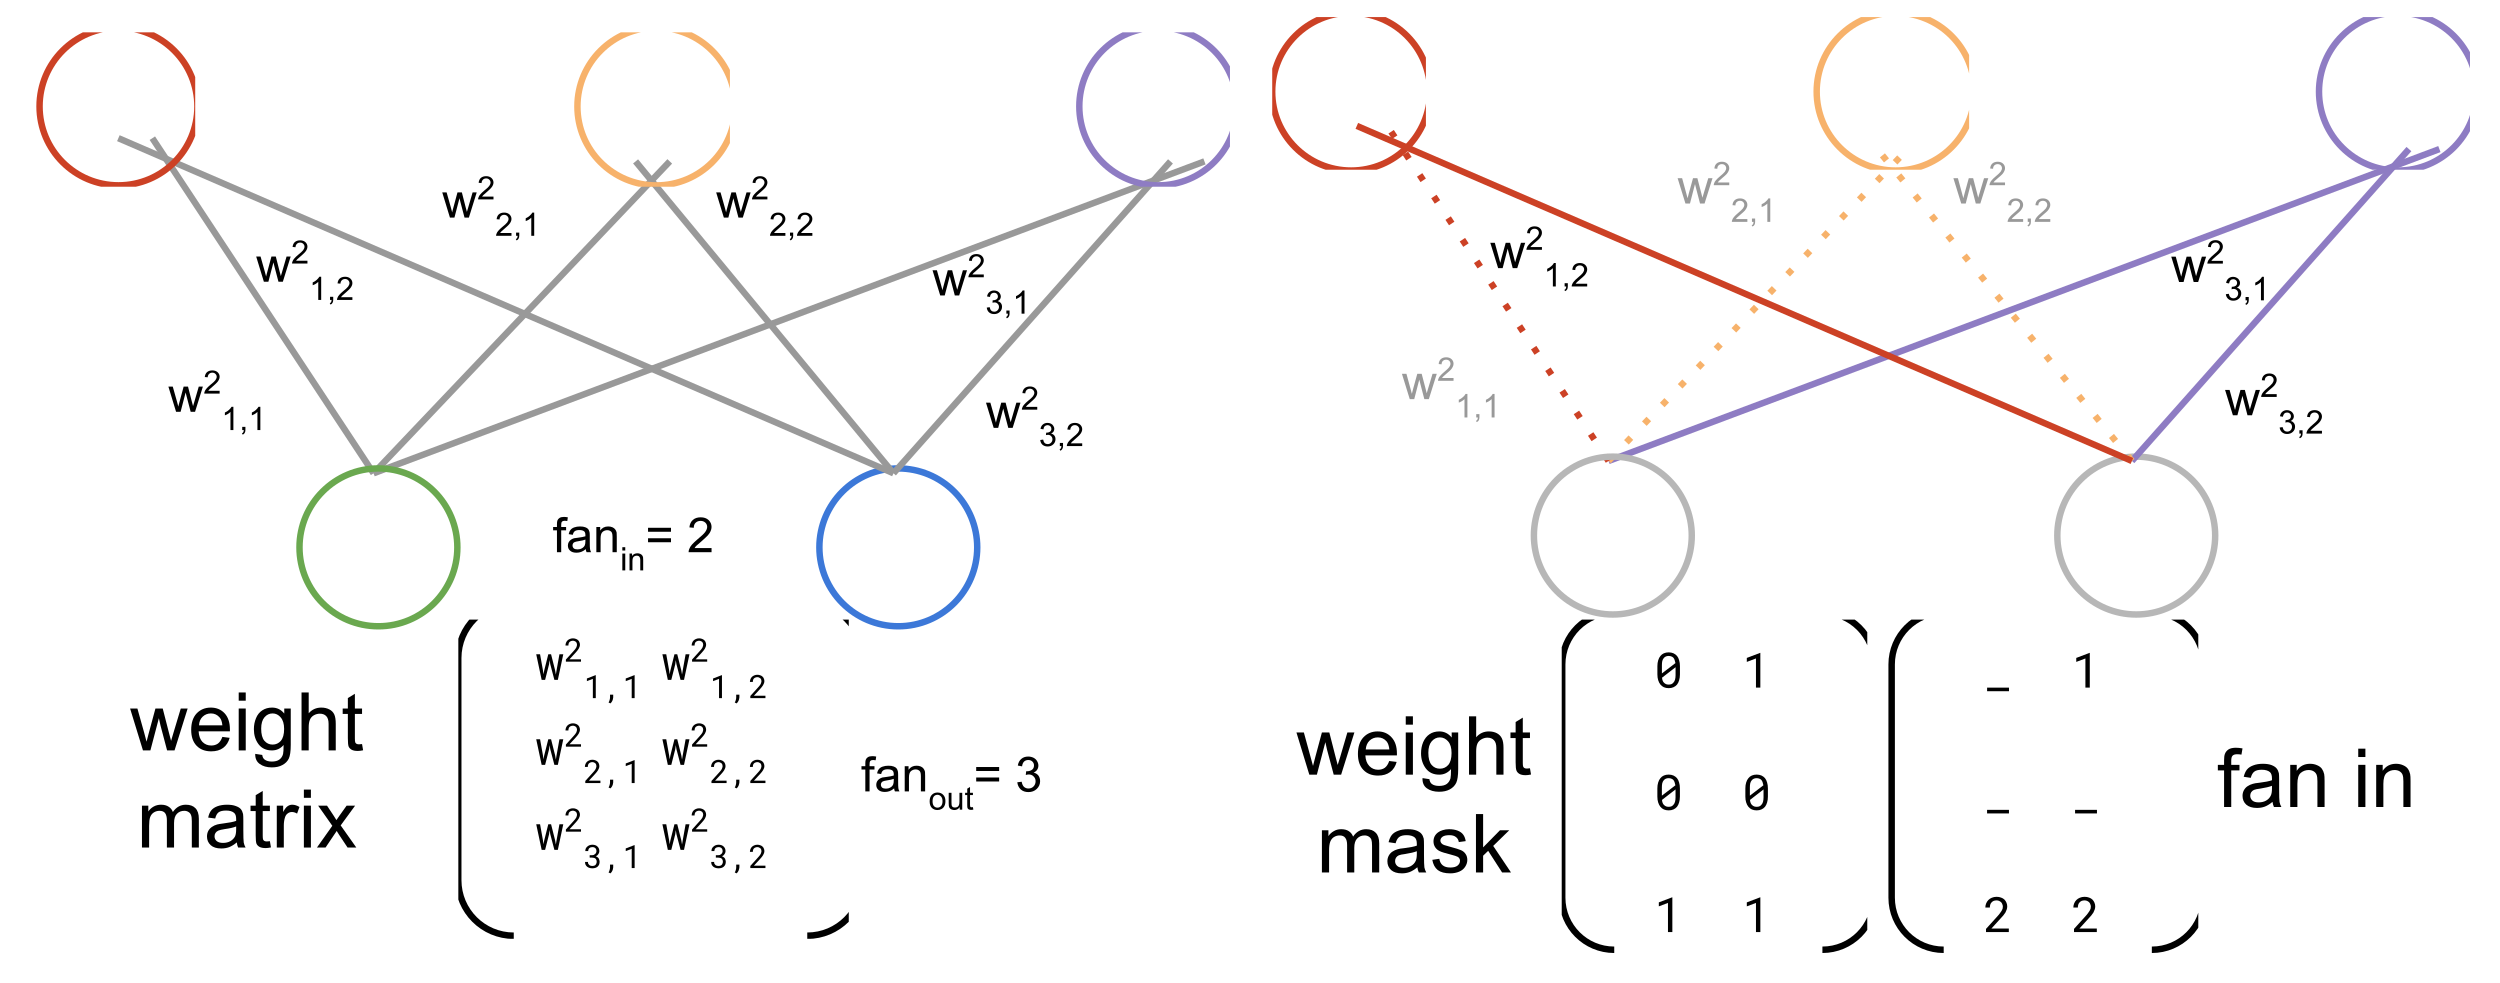 <?xml version="1.0" encoding="UTF-8"?>
<svg xmlns="http://www.w3.org/2000/svg" xmlns:xlink="http://www.w3.org/1999/xlink" width="294.547pt" height="115.855pt" viewBox="0 0 294.547 115.855">
<defs>
<g>
<g id="glyph-0-0">
<path d="M 0.922 0 L 0.016 -2.969 L 0.531 -2.969 L 1.016 -1.25 L 1.188 -0.609 C 1.188 -0.648 1.238 -0.859 1.344 -1.234 L 1.812 -2.969 L 2.328 -2.969 L 2.766 -1.25 L 2.922 -0.672 L 3.094 -1.25 L 3.594 -2.969 L 4.078 -2.969 L 3.156 0 L 2.641 0 L 2.172 -1.781 L 2.047 -2.281 L 1.453 0 Z M 0.922 0 "/>
</g>
<g id="glyph-0-1">
<path d="M 0.5 0 L 0.5 -2.578 L 0.047 -2.578 L 0.047 -2.969 L 0.5 -2.969 L 0.5 -3.281 C 0.5 -3.477 0.516 -3.625 0.547 -3.719 C 0.598 -3.852 0.68 -3.957 0.797 -4.031 C 0.922 -4.113 1.094 -4.156 1.312 -4.156 C 1.457 -4.156 1.613 -4.141 1.781 -4.109 L 1.719 -3.672 C 1.613 -3.691 1.516 -3.703 1.422 -3.703 C 1.266 -3.703 1.156 -3.664 1.094 -3.594 C 1.031 -3.531 1 -3.41 1 -3.234 L 1 -2.969 L 1.578 -2.969 L 1.578 -2.578 L 1 -2.578 L 1 0 Z M 0.5 0 "/>
</g>
<g id="glyph-0-2">
<path d="M 2.312 -0.359 C 2.125 -0.203 1.941 -0.094 1.766 -0.031 C 1.598 0.027 1.414 0.062 1.219 0.062 C 0.895 0.062 0.645 -0.016 0.469 -0.172 C 0.289 -0.328 0.203 -0.531 0.203 -0.781 C 0.203 -0.926 0.234 -1.055 0.297 -1.172 C 0.367 -1.297 0.457 -1.395 0.562 -1.469 C 0.664 -1.539 0.785 -1.598 0.922 -1.641 C 1.023 -1.66 1.176 -1.68 1.375 -1.703 C 1.781 -1.754 2.078 -1.812 2.266 -1.875 C 2.266 -1.945 2.266 -1.992 2.266 -2.016 C 2.266 -2.223 2.219 -2.367 2.125 -2.453 C 2 -2.555 1.812 -2.609 1.562 -2.609 C 1.32 -2.609 1.145 -2.566 1.031 -2.484 C 0.914 -2.41 0.832 -2.266 0.781 -2.047 L 0.297 -2.125 C 0.336 -2.332 0.41 -2.5 0.516 -2.625 C 0.617 -2.758 0.766 -2.859 0.953 -2.922 C 1.148 -2.992 1.375 -3.031 1.625 -3.031 C 1.883 -3.031 2.094 -3 2.25 -2.938 C 2.406 -2.883 2.52 -2.812 2.594 -2.719 C 2.664 -2.625 2.719 -2.508 2.75 -2.375 C 2.77 -2.289 2.781 -2.133 2.781 -1.906 L 2.781 -1.25 C 2.781 -0.781 2.789 -0.484 2.812 -0.359 C 2.832 -0.234 2.875 -0.113 2.938 0 L 2.406 0 C 2.352 -0.102 2.32 -0.223 2.312 -0.359 Z M 2.266 -1.484 C 2.086 -1.41 1.816 -1.348 1.453 -1.297 C 1.242 -1.266 1.094 -1.227 1 -1.188 C 0.914 -1.156 0.852 -1.102 0.812 -1.031 C 0.77 -0.957 0.75 -0.879 0.75 -0.797 C 0.75 -0.66 0.797 -0.547 0.891 -0.453 C 0.992 -0.367 1.145 -0.328 1.344 -0.328 C 1.531 -0.328 1.695 -0.367 1.844 -0.453 C 2 -0.535 2.113 -0.648 2.188 -0.797 C 2.238 -0.91 2.266 -1.078 2.266 -1.297 Z M 2.266 -1.484 "/>
</g>
<g id="glyph-0-3">
<path d="M 0.375 0 L 0.375 -2.969 L 0.828 -2.969 L 0.828 -2.547 C 1.047 -2.867 1.359 -3.031 1.766 -3.031 C 1.953 -3.031 2.117 -3 2.266 -2.938 C 2.41 -2.875 2.52 -2.789 2.594 -2.688 C 2.676 -2.582 2.734 -2.457 2.766 -2.312 C 2.773 -2.219 2.781 -2.055 2.781 -1.828 L 2.781 0 L 2.281 0 L 2.281 -1.797 C 2.281 -2.004 2.258 -2.16 2.219 -2.266 C 2.188 -2.367 2.117 -2.445 2.016 -2.5 C 1.922 -2.562 1.805 -2.594 1.672 -2.594 C 1.453 -2.594 1.266 -2.523 1.109 -2.391 C 0.953 -2.254 0.875 -2 0.875 -1.625 L 0.875 0 Z M 0.375 0 "/>
</g>
<g id="glyph-0-4">
<path d="M 3.016 -2.406 L 0.312 -2.406 L 0.312 -2.875 L 3.016 -2.875 Z M 3.016 -1.172 L 0.312 -1.172 L 0.312 -1.641 L 3.016 -1.641 Z M 3.016 -1.172 "/>
</g>
<g id="glyph-0-5">
</g>
<g id="glyph-0-6">
<path d="M 2.875 -0.484 L 2.875 0 L 0.172 0 C 0.172 -0.125 0.191 -0.238 0.234 -0.344 C 0.297 -0.531 0.406 -0.711 0.562 -0.891 C 0.719 -1.066 0.938 -1.273 1.219 -1.516 C 1.664 -1.879 1.969 -2.164 2.125 -2.375 C 2.281 -2.594 2.359 -2.797 2.359 -2.984 C 2.359 -3.18 2.285 -3.348 2.141 -3.484 C 1.992 -3.617 1.812 -3.688 1.594 -3.688 C 1.344 -3.688 1.145 -3.613 1 -3.469 C 0.852 -3.332 0.781 -3.133 0.781 -2.875 L 0.266 -2.922 C 0.305 -3.305 0.441 -3.598 0.672 -3.797 C 0.898 -4.004 1.207 -4.109 1.594 -4.109 C 1.988 -4.109 2.301 -4 2.531 -3.781 C 2.758 -3.562 2.875 -3.289 2.875 -2.969 C 2.875 -2.812 2.836 -2.648 2.766 -2.484 C 2.703 -2.328 2.594 -2.16 2.438 -1.984 C 2.281 -1.816 2.023 -1.578 1.672 -1.266 C 1.367 -1.016 1.172 -0.844 1.078 -0.75 C 0.992 -0.664 0.926 -0.578 0.875 -0.484 Z M 2.875 -0.484 "/>
</g>
<g id="glyph-0-7">
<path d="M 0.234 -1.078 L 0.75 -1.141 C 0.801 -0.859 0.895 -0.656 1.031 -0.531 C 1.176 -0.406 1.348 -0.344 1.547 -0.344 C 1.785 -0.344 1.984 -0.422 2.141 -0.578 C 2.305 -0.742 2.391 -0.953 2.391 -1.203 C 2.391 -1.43 2.312 -1.617 2.156 -1.766 C 2.008 -1.922 1.82 -2 1.594 -2 C 1.488 -2 1.367 -1.977 1.234 -1.938 L 1.281 -2.375 C 1.32 -2.375 1.352 -2.375 1.375 -2.375 C 1.582 -2.375 1.77 -2.426 1.938 -2.531 C 2.113 -2.645 2.203 -2.82 2.203 -3.062 C 2.203 -3.238 2.141 -3.391 2.016 -3.516 C 1.891 -3.641 1.727 -3.703 1.531 -3.703 C 1.332 -3.703 1.164 -3.641 1.031 -3.516 C 0.906 -3.391 0.828 -3.203 0.797 -2.953 L 0.297 -3.047 C 0.348 -3.379 0.484 -3.641 0.703 -3.828 C 0.922 -4.016 1.191 -4.109 1.516 -4.109 C 1.742 -4.109 1.953 -4.062 2.141 -3.969 C 2.328 -3.875 2.469 -3.742 2.562 -3.578 C 2.664 -3.41 2.719 -3.234 2.719 -3.047 C 2.719 -2.867 2.672 -2.707 2.578 -2.562 C 2.484 -2.414 2.344 -2.301 2.156 -2.219 C 2.395 -2.164 2.582 -2.051 2.719 -1.875 C 2.852 -1.695 2.922 -1.473 2.922 -1.203 C 2.922 -0.848 2.789 -0.547 2.531 -0.297 C 2.27 -0.047 1.941 0.078 1.547 0.078 C 1.18 0.078 0.879 -0.023 0.641 -0.234 C 0.41 -0.453 0.273 -0.734 0.234 -1.078 Z M 0.234 -1.078 "/>
</g>
<g id="glyph-1-0">
<path d="M 1.922 -0.328 L 1.922 0 L 0.109 0 C 0.109 -0.082 0.125 -0.16 0.156 -0.234 C 0.195 -0.359 0.27 -0.477 0.375 -0.594 C 0.477 -0.719 0.625 -0.859 0.812 -1.016 C 1.113 -1.254 1.316 -1.441 1.422 -1.578 C 1.523 -1.723 1.578 -1.859 1.578 -1.984 C 1.578 -2.117 1.523 -2.234 1.422 -2.328 C 1.328 -2.422 1.207 -2.469 1.062 -2.469 C 0.895 -2.469 0.766 -2.414 0.672 -2.312 C 0.578 -2.219 0.523 -2.086 0.516 -1.922 L 0.172 -1.953 C 0.203 -2.211 0.289 -2.406 0.438 -2.531 C 0.594 -2.664 0.801 -2.734 1.062 -2.734 C 1.32 -2.734 1.531 -2.66 1.688 -2.516 C 1.844 -2.367 1.922 -2.191 1.922 -1.984 C 1.922 -1.867 1.895 -1.758 1.844 -1.656 C 1.801 -1.551 1.727 -1.441 1.625 -1.328 C 1.52 -1.211 1.348 -1.051 1.109 -0.844 C 0.91 -0.676 0.781 -0.562 0.719 -0.5 C 0.664 -0.438 0.617 -0.379 0.578 -0.328 Z M 1.922 -0.328 "/>
</g>
<g id="glyph-1-1">
<path d="M 0.344 0 L 0.344 -0.375 L 0.719 -0.375 L 0.719 0 C 0.719 0.133 0.691 0.242 0.641 0.328 C 0.598 0.422 0.52 0.492 0.406 0.547 L 0.312 0.391 C 0.383 0.359 0.438 0.312 0.469 0.25 C 0.5 0.195 0.52 0.113 0.531 0 Z M 0.344 0 "/>
</g>
<g id="glyph-1-2">
<path d="M 1.422 0 L 1.078 0 L 1.078 -2.141 C 1.004 -2.055 0.898 -1.973 0.766 -1.891 C 0.641 -1.816 0.523 -1.766 0.422 -1.734 L 0.422 -2.062 C 0.609 -2.145 0.77 -2.25 0.906 -2.375 C 1.039 -2.5 1.141 -2.617 1.203 -2.734 L 1.422 -2.734 Z M 1.422 0 "/>
</g>
<g id="glyph-1-3">
<path d="M 0.156 -0.719 L 0.5 -0.766 C 0.531 -0.578 0.594 -0.441 0.688 -0.359 C 0.781 -0.273 0.895 -0.234 1.031 -0.234 C 1.188 -0.234 1.316 -0.285 1.422 -0.391 C 1.535 -0.504 1.594 -0.641 1.594 -0.797 C 1.594 -0.953 1.539 -1.078 1.438 -1.172 C 1.344 -1.273 1.219 -1.328 1.062 -1.328 C 1 -1.328 0.922 -1.316 0.828 -1.297 L 0.859 -1.594 C 0.879 -1.582 0.895 -1.578 0.906 -1.578 C 1.051 -1.578 1.18 -1.613 1.297 -1.688 C 1.41 -1.77 1.469 -1.883 1.469 -2.031 C 1.469 -2.156 1.426 -2.258 1.344 -2.344 C 1.258 -2.426 1.148 -2.469 1.016 -2.469 C 0.891 -2.469 0.781 -2.426 0.688 -2.344 C 0.602 -2.258 0.551 -2.133 0.531 -1.969 L 0.188 -2.031 C 0.227 -2.258 0.32 -2.43 0.469 -2.547 C 0.613 -2.672 0.797 -2.734 1.016 -2.734 C 1.16 -2.734 1.297 -2.703 1.422 -2.641 C 1.547 -2.578 1.641 -2.488 1.703 -2.375 C 1.773 -2.27 1.812 -2.156 1.812 -2.031 C 1.812 -1.914 1.781 -1.805 1.719 -1.703 C 1.656 -1.609 1.562 -1.535 1.438 -1.484 C 1.594 -1.441 1.719 -1.363 1.812 -1.25 C 1.906 -1.133 1.953 -0.988 1.953 -0.812 C 1.953 -0.57 1.863 -0.367 1.688 -0.203 C 1.508 -0.035 1.289 0.047 1.031 0.047 C 0.789 0.047 0.586 -0.02 0.422 -0.156 C 0.266 -0.301 0.176 -0.488 0.156 -0.719 Z M 0.156 -0.719 "/>
</g>
<g id="glyph-1-4">
<path d="M 0.25 -2.344 L 0.25 -2.734 L 0.594 -2.734 L 0.594 -2.344 Z M 0.25 0 L 0.25 -1.984 L 0.594 -1.984 L 0.594 0 Z M 0.25 0 "/>
</g>
<g id="glyph-1-5">
<path d="M 0.25 0 L 0.25 -1.984 L 0.547 -1.984 L 0.547 -1.703 C 0.691 -1.91 0.906 -2.016 1.188 -2.016 C 1.301 -2.016 1.406 -1.992 1.5 -1.953 C 1.602 -1.91 1.68 -1.852 1.734 -1.781 C 1.785 -1.719 1.82 -1.641 1.844 -1.547 C 1.852 -1.484 1.859 -1.375 1.859 -1.219 L 1.859 0 L 1.516 0 L 1.516 -1.203 C 1.516 -1.336 1.5 -1.438 1.469 -1.5 C 1.445 -1.57 1.406 -1.629 1.344 -1.672 C 1.281 -1.711 1.203 -1.734 1.109 -1.734 C 0.961 -1.734 0.836 -1.688 0.734 -1.594 C 0.641 -1.5 0.594 -1.328 0.594 -1.078 L 0.594 0 Z M 0.25 0 "/>
</g>
<g id="glyph-1-6">
<path d="M 0.125 -0.984 C 0.125 -1.348 0.227 -1.617 0.438 -1.797 C 0.602 -1.941 0.805 -2.016 1.047 -2.016 C 1.328 -2.016 1.551 -1.926 1.719 -1.75 C 1.895 -1.57 1.984 -1.328 1.984 -1.016 C 1.984 -0.766 1.941 -0.566 1.859 -0.422 C 1.785 -0.273 1.676 -0.16 1.531 -0.078 C 1.383 0.004 1.223 0.047 1.047 0.047 C 0.773 0.047 0.551 -0.039 0.375 -0.219 C 0.207 -0.395 0.125 -0.648 0.125 -0.984 Z M 0.469 -0.984 C 0.469 -0.734 0.52 -0.547 0.625 -0.422 C 0.738 -0.297 0.879 -0.234 1.047 -0.234 C 1.211 -0.234 1.352 -0.297 1.469 -0.422 C 1.582 -0.547 1.641 -0.738 1.641 -1 C 1.641 -1.238 1.582 -1.422 1.469 -1.547 C 1.352 -1.68 1.211 -1.75 1.047 -1.75 C 0.879 -1.75 0.738 -1.688 0.625 -1.562 C 0.52 -1.438 0.469 -1.242 0.469 -0.984 Z M 0.469 -0.984 "/>
</g>
<g id="glyph-1-7">
<path d="M 1.547 0 L 1.547 -0.297 C 1.391 -0.066 1.18 0.047 0.922 0.047 C 0.805 0.047 0.695 0.023 0.594 -0.016 C 0.488 -0.066 0.41 -0.125 0.359 -0.188 C 0.316 -0.258 0.285 -0.344 0.266 -0.438 C 0.254 -0.5 0.25 -0.602 0.25 -0.75 L 0.25 -1.984 L 0.578 -1.984 L 0.578 -0.875 C 0.578 -0.707 0.582 -0.594 0.594 -0.531 C 0.613 -0.438 0.656 -0.363 0.719 -0.312 C 0.789 -0.27 0.879 -0.25 0.984 -0.25 C 1.086 -0.25 1.18 -0.27 1.266 -0.312 C 1.359 -0.363 1.422 -0.438 1.453 -0.531 C 1.492 -0.625 1.516 -0.754 1.516 -0.922 L 1.516 -1.984 L 1.844 -1.984 L 1.844 0 Z M 1.547 0 "/>
</g>
<g id="glyph-1-8">
<path d="M 0.984 -0.297 L 1.031 0 C 0.938 0.02 0.852 0.031 0.781 0.031 C 0.656 0.031 0.555 0.008 0.484 -0.031 C 0.422 -0.07 0.375 -0.125 0.344 -0.188 C 0.32 -0.25 0.312 -0.379 0.312 -0.578 L 0.312 -1.719 L 0.062 -1.719 L 0.062 -1.984 L 0.312 -1.984 L 0.312 -2.469 L 0.641 -2.672 L 0.641 -1.984 L 0.984 -1.984 L 0.984 -1.719 L 0.641 -1.719 L 0.641 -0.562 C 0.641 -0.469 0.645 -0.406 0.656 -0.375 C 0.676 -0.344 0.695 -0.316 0.719 -0.297 C 0.75 -0.285 0.785 -0.281 0.828 -0.281 C 0.867 -0.281 0.922 -0.285 0.984 -0.297 Z M 0.984 -0.297 "/>
</g>
<g id="glyph-2-0">
<path d="M 1.547 0 L 0.031 -4.938 L 0.891 -4.938 L 1.688 -2.094 L 1.969 -1.031 C 1.977 -1.082 2.066 -1.422 2.234 -2.047 L 3.016 -4.938 L 3.875 -4.938 L 4.609 -2.078 L 4.859 -1.125 L 5.141 -2.078 L 6 -4.938 L 6.812 -4.938 L 5.266 0 L 4.391 0 L 3.609 -2.953 L 3.422 -3.797 L 2.422 0 Z M 1.547 0 "/>
</g>
<g id="glyph-2-1">
<path d="M 4.016 -1.594 L 4.875 -1.484 C 4.738 -0.973 4.484 -0.578 4.109 -0.297 C 3.742 -0.023 3.273 0.109 2.703 0.109 C 1.984 0.109 1.41 -0.109 0.984 -0.547 C 0.555 -0.992 0.344 -1.617 0.344 -2.422 C 0.344 -3.254 0.555 -3.898 0.984 -4.359 C 1.422 -4.816 1.977 -5.047 2.656 -5.047 C 3.32 -5.047 3.863 -4.82 4.281 -4.375 C 4.695 -3.926 4.906 -3.297 4.906 -2.484 C 4.906 -2.43 4.906 -2.352 4.906 -2.25 L 1.219 -2.25 C 1.25 -1.707 1.398 -1.289 1.672 -1 C 1.953 -0.719 2.297 -0.578 2.703 -0.578 C 3.016 -0.578 3.281 -0.656 3.5 -0.812 C 3.719 -0.977 3.891 -1.238 4.016 -1.594 Z M 1.266 -2.953 L 4.016 -2.953 C 3.984 -3.359 3.879 -3.664 3.703 -3.875 C 3.43 -4.195 3.086 -4.359 2.672 -4.359 C 2.285 -4.359 1.957 -4.227 1.688 -3.969 C 1.426 -3.719 1.285 -3.379 1.266 -2.953 Z M 1.266 -2.953 "/>
</g>
<g id="glyph-2-2">
<path d="M 0.641 -5.859 L 0.641 -6.828 L 1.469 -6.828 L 1.469 -5.859 Z M 0.641 0 L 0.641 -4.938 L 1.469 -4.938 L 1.469 0 Z M 0.641 0 "/>
</g>
<g id="glyph-2-3">
<path d="M 0.469 0.406 L 1.297 0.531 C 1.328 0.781 1.422 0.961 1.578 1.078 C 1.785 1.234 2.066 1.312 2.422 1.312 C 2.805 1.312 3.102 1.234 3.312 1.078 C 3.531 0.922 3.676 0.703 3.75 0.422 C 3.789 0.254 3.812 -0.098 3.812 -0.641 C 3.445 -0.211 2.988 0 2.438 0 C 1.758 0 1.234 -0.242 0.859 -0.734 C 0.492 -1.223 0.312 -1.812 0.312 -2.5 C 0.312 -2.969 0.395 -3.398 0.562 -3.797 C 0.727 -4.203 0.973 -4.508 1.297 -4.719 C 1.629 -4.938 2.016 -5.047 2.453 -5.047 C 3.035 -5.047 3.516 -4.812 3.891 -4.344 L 3.891 -4.938 L 4.656 -4.938 L 4.656 -0.672 C 4.656 0.098 4.578 0.645 4.422 0.969 C 4.266 1.289 4.016 1.539 3.672 1.719 C 3.336 1.906 2.922 2 2.422 2 C 1.836 2 1.363 1.863 1 1.594 C 0.633 1.332 0.457 0.938 0.469 0.406 Z M 1.172 -2.562 C 1.172 -1.914 1.297 -1.441 1.547 -1.141 C 1.805 -0.836 2.129 -0.688 2.516 -0.688 C 2.898 -0.688 3.223 -0.832 3.484 -1.125 C 3.742 -1.426 3.875 -1.895 3.875 -2.531 C 3.875 -3.133 3.738 -3.586 3.469 -3.891 C 3.207 -4.203 2.891 -4.359 2.516 -4.359 C 2.141 -4.359 1.82 -4.207 1.562 -3.906 C 1.301 -3.602 1.172 -3.156 1.172 -2.562 Z M 1.172 -2.562 "/>
</g>
<g id="glyph-2-4">
<path d="M 0.625 0 L 0.625 -6.828 L 1.469 -6.828 L 1.469 -4.375 C 1.852 -4.82 2.348 -5.047 2.953 -5.047 C 3.316 -5.047 3.633 -4.973 3.906 -4.828 C 4.176 -4.691 4.367 -4.492 4.484 -4.234 C 4.598 -3.984 4.656 -3.613 4.656 -3.125 L 4.656 0 L 3.812 0 L 3.812 -3.125 C 3.812 -3.551 3.719 -3.859 3.531 -4.047 C 3.352 -4.234 3.102 -4.328 2.781 -4.328 C 2.531 -4.328 2.297 -4.266 2.078 -4.141 C 1.859 -4.016 1.703 -3.836 1.609 -3.609 C 1.516 -3.391 1.469 -3.086 1.469 -2.703 L 1.469 0 Z M 0.625 0 "/>
</g>
<g id="glyph-2-5">
<path d="M 2.453 -0.75 L 2.578 -0.016 C 2.336 0.035 2.129 0.062 1.953 0.062 C 1.641 0.062 1.398 0.012 1.234 -0.078 C 1.066 -0.172 0.945 -0.297 0.875 -0.453 C 0.812 -0.609 0.781 -0.941 0.781 -1.453 L 0.781 -4.297 L 0.172 -4.297 L 0.172 -4.938 L 0.781 -4.938 L 0.781 -6.172 L 1.609 -6.672 L 1.609 -4.938 L 2.453 -4.938 L 2.453 -4.297 L 1.609 -4.297 L 1.609 -1.406 C 1.609 -1.164 1.625 -1.008 1.656 -0.938 C 1.688 -0.875 1.734 -0.82 1.797 -0.781 C 1.867 -0.738 1.969 -0.719 2.094 -0.719 C 2.188 -0.719 2.305 -0.727 2.453 -0.75 Z M 2.453 -0.75 "/>
</g>
<g id="glyph-2-6">
<path d="M 0.625 0 L 0.625 -4.938 L 1.375 -4.938 L 1.375 -4.25 C 1.531 -4.488 1.738 -4.68 2 -4.828 C 2.258 -4.973 2.551 -5.047 2.875 -5.047 C 3.238 -5.047 3.535 -4.969 3.766 -4.812 C 4.004 -4.664 4.172 -4.457 4.266 -4.188 C 4.66 -4.758 5.172 -5.047 5.797 -5.047 C 6.285 -5.047 6.66 -4.91 6.922 -4.641 C 7.191 -4.367 7.328 -3.953 7.328 -3.391 L 7.328 0 L 6.5 0 L 6.5 -3.109 C 6.5 -3.441 6.469 -3.68 6.406 -3.828 C 6.352 -3.984 6.254 -4.102 6.109 -4.188 C 5.973 -4.281 5.805 -4.328 5.609 -4.328 C 5.266 -4.328 4.977 -4.211 4.75 -3.984 C 4.52 -3.754 4.406 -3.383 4.406 -2.875 L 4.406 0 L 3.562 0 L 3.562 -3.219 C 3.562 -3.582 3.492 -3.859 3.359 -4.047 C 3.223 -4.234 3 -4.328 2.688 -4.328 C 2.457 -4.328 2.238 -4.266 2.031 -4.141 C 1.832 -4.016 1.688 -3.832 1.594 -3.594 C 1.508 -3.352 1.469 -3.008 1.469 -2.562 L 1.469 0 Z M 0.625 0 "/>
</g>
<g id="glyph-2-7">
<path d="M 3.859 -0.609 C 3.547 -0.348 3.242 -0.16 2.953 -0.047 C 2.672 0.055 2.363 0.109 2.031 0.109 C 1.488 0.109 1.07 -0.02 0.781 -0.281 C 0.488 -0.551 0.344 -0.891 0.344 -1.297 C 0.344 -1.547 0.395 -1.77 0.5 -1.969 C 0.613 -2.164 0.758 -2.32 0.938 -2.438 C 1.113 -2.562 1.316 -2.656 1.547 -2.719 C 1.711 -2.758 1.961 -2.801 2.297 -2.844 C 2.961 -2.926 3.457 -3.023 3.781 -3.141 C 3.781 -3.254 3.781 -3.328 3.781 -3.359 C 3.781 -3.703 3.703 -3.941 3.547 -4.078 C 3.336 -4.266 3.02 -4.359 2.594 -4.359 C 2.195 -4.359 1.906 -4.289 1.719 -4.156 C 1.531 -4.02 1.395 -3.773 1.312 -3.422 L 0.484 -3.531 C 0.555 -3.883 0.676 -4.164 0.844 -4.375 C 1.02 -4.594 1.27 -4.758 1.594 -4.875 C 1.914 -4.988 2.289 -5.047 2.719 -5.047 C 3.133 -5.047 3.473 -4.992 3.734 -4.891 C 4.004 -4.797 4.203 -4.676 4.328 -4.531 C 4.453 -4.383 4.539 -4.191 4.594 -3.953 C 4.613 -3.816 4.625 -3.562 4.625 -3.188 L 4.625 -2.078 C 4.625 -1.297 4.641 -0.801 4.672 -0.594 C 4.711 -0.383 4.785 -0.188 4.891 0 L 4.016 0 C 3.93 -0.176 3.879 -0.379 3.859 -0.609 Z M 3.781 -2.484 C 3.477 -2.359 3.023 -2.254 2.422 -2.172 C 2.078 -2.117 1.832 -2.062 1.688 -2 C 1.539 -1.938 1.426 -1.844 1.344 -1.719 C 1.27 -1.602 1.234 -1.473 1.234 -1.328 C 1.234 -1.098 1.316 -0.91 1.484 -0.766 C 1.66 -0.617 1.91 -0.547 2.234 -0.547 C 2.555 -0.547 2.844 -0.613 3.094 -0.75 C 3.344 -0.895 3.531 -1.086 3.656 -1.328 C 3.738 -1.523 3.781 -1.805 3.781 -2.172 Z M 3.781 -2.484 "/>
</g>
<g id="glyph-2-8">
<path d="M 0.625 0 L 0.625 -4.938 L 1.375 -4.938 L 1.375 -4.188 C 1.562 -4.539 1.738 -4.77 1.906 -4.875 C 2.07 -4.988 2.25 -5.047 2.438 -5.047 C 2.719 -5.047 3.004 -4.957 3.297 -4.781 L 3.016 -4 C 2.805 -4.125 2.602 -4.188 2.406 -4.188 C 2.219 -4.188 2.051 -4.129 1.906 -4.016 C 1.758 -3.91 1.656 -3.758 1.594 -3.562 C 1.5 -3.27 1.453 -2.945 1.453 -2.594 L 1.453 0 Z M 0.625 0 "/>
</g>
<g id="glyph-2-9">
<path d="M 0.062 0 L 1.875 -2.562 L 0.203 -4.938 L 1.25 -4.938 L 2.016 -3.781 C 2.148 -3.562 2.266 -3.379 2.359 -3.234 C 2.492 -3.43 2.617 -3.613 2.734 -3.781 L 3.562 -4.938 L 4.562 -4.938 L 2.859 -2.609 L 4.703 0 L 3.672 0 L 2.656 -1.531 L 2.391 -1.953 L 1.078 0 Z M 0.062 0 "/>
</g>
<g id="glyph-3-0">
<path d="M 0.938 -1.094 L 1 -0.656 L 1.078 -1.094 L 1.562 -3.016 L 1.891 -3.016 L 2.375 -1.094 L 2.453 -0.625 L 2.531 -1.094 L 2.875 -3.016 L 3.328 -3.016 L 2.688 0 L 2.281 0 L 1.797 -1.844 L 1.719 -2.328 L 1.656 -1.844 L 1.188 0 L 0.781 0 L 0.141 -3.016 L 0.594 -3.016 Z M 0.938 -1.094 "/>
</g>
<g id="glyph-4-0">
<path d="M 1.984 0 L 0.203 0 L 0.203 -0.25 L 1.094 -1.234 C 1.176 -1.316 1.242 -1.395 1.297 -1.469 C 1.348 -1.539 1.391 -1.602 1.422 -1.656 C 1.453 -1.719 1.473 -1.773 1.484 -1.828 C 1.504 -1.879 1.516 -1.93 1.516 -1.984 C 1.516 -2.047 1.504 -2.109 1.484 -2.172 C 1.461 -2.234 1.43 -2.285 1.391 -2.328 C 1.348 -2.367 1.297 -2.398 1.234 -2.422 C 1.18 -2.453 1.113 -2.469 1.031 -2.469 C 0.945 -2.469 0.867 -2.453 0.797 -2.422 C 0.734 -2.398 0.676 -2.363 0.625 -2.312 C 0.582 -2.27 0.551 -2.211 0.531 -2.141 C 0.508 -2.066 0.5 -1.988 0.5 -1.906 L 0.156 -1.906 C 0.156 -2.02 0.176 -2.129 0.219 -2.234 C 0.258 -2.336 0.316 -2.426 0.391 -2.5 C 0.461 -2.57 0.551 -2.629 0.656 -2.672 C 0.77 -2.723 0.895 -2.75 1.031 -2.75 C 1.164 -2.75 1.281 -2.727 1.375 -2.688 C 1.477 -2.656 1.566 -2.602 1.641 -2.531 C 1.711 -2.469 1.766 -2.391 1.797 -2.297 C 1.836 -2.203 1.859 -2.102 1.859 -2 C 1.859 -1.914 1.844 -1.832 1.812 -1.75 C 1.789 -1.676 1.754 -1.598 1.703 -1.516 C 1.66 -1.441 1.609 -1.367 1.547 -1.297 C 1.484 -1.223 1.422 -1.148 1.359 -1.078 L 0.625 -0.281 L 1.984 -0.281 Z M 1.984 0 "/>
</g>
<g id="glyph-4-1">
<path d="M 1.438 0 L 1.094 0 L 1.094 -2.266 L 0.391 -2 L 0.391 -2.312 L 1.406 -2.703 L 1.438 -2.703 Z M 1.438 0 "/>
</g>
<g id="glyph-4-2">
<path d="M 1.203 -0.078 C 1.203 -0.023 1.191 0.031 1.172 0.094 C 1.16 0.164 1.141 0.234 1.109 0.297 C 1.086 0.359 1.055 0.414 1.016 0.469 C 0.973 0.531 0.926 0.582 0.875 0.625 L 0.656 0.516 C 0.719 0.422 0.758 0.32 0.781 0.219 C 0.812 0.125 0.828 0.023 0.828 -0.078 L 0.828 -0.406 L 1.203 -0.406 Z M 1.203 -0.078 "/>
</g>
<g id="glyph-4-3">
</g>
<g id="glyph-4-4">
<path d="M 0.719 -1.516 L 0.969 -1.516 C 1.062 -1.516 1.141 -1.523 1.203 -1.547 C 1.266 -1.578 1.316 -1.613 1.359 -1.656 C 1.41 -1.695 1.445 -1.742 1.469 -1.797 C 1.5 -1.859 1.516 -1.922 1.516 -1.984 C 1.516 -2.141 1.473 -2.258 1.391 -2.344 C 1.305 -2.426 1.188 -2.469 1.031 -2.469 C 0.957 -2.469 0.891 -2.457 0.828 -2.438 C 0.773 -2.414 0.723 -2.383 0.672 -2.344 C 0.629 -2.301 0.598 -2.25 0.578 -2.188 C 0.555 -2.133 0.547 -2.07 0.547 -2 L 0.203 -2 C 0.203 -2.102 0.219 -2.195 0.25 -2.281 C 0.289 -2.375 0.348 -2.453 0.422 -2.516 C 0.492 -2.586 0.582 -2.645 0.688 -2.688 C 0.789 -2.727 0.906 -2.75 1.031 -2.75 C 1.156 -2.75 1.266 -2.734 1.359 -2.703 C 1.461 -2.672 1.551 -2.617 1.625 -2.547 C 1.695 -2.484 1.754 -2.406 1.797 -2.312 C 1.836 -2.219 1.859 -2.109 1.859 -1.984 C 1.859 -1.93 1.848 -1.875 1.828 -1.812 C 1.805 -1.758 1.781 -1.707 1.75 -1.656 C 1.719 -1.602 1.676 -1.551 1.625 -1.5 C 1.57 -1.457 1.508 -1.422 1.438 -1.391 C 1.52 -1.359 1.594 -1.316 1.656 -1.266 C 1.719 -1.223 1.766 -1.172 1.797 -1.109 C 1.828 -1.055 1.848 -1 1.859 -0.938 C 1.879 -0.875 1.891 -0.812 1.891 -0.75 C 1.891 -0.625 1.867 -0.508 1.828 -0.406 C 1.785 -0.312 1.723 -0.227 1.641 -0.156 C 1.566 -0.094 1.477 -0.047 1.375 -0.016 C 1.27 0.012 1.156 0.031 1.031 0.031 C 0.914 0.031 0.805 0.012 0.703 -0.016 C 0.598 -0.047 0.504 -0.094 0.422 -0.156 C 0.348 -0.219 0.285 -0.297 0.234 -0.391 C 0.191 -0.484 0.172 -0.594 0.172 -0.719 L 0.516 -0.719 C 0.516 -0.645 0.523 -0.578 0.547 -0.516 C 0.578 -0.461 0.613 -0.414 0.656 -0.375 C 0.695 -0.332 0.75 -0.301 0.812 -0.281 C 0.883 -0.258 0.957 -0.25 1.031 -0.25 C 1.113 -0.25 1.188 -0.258 1.25 -0.281 C 1.312 -0.301 1.363 -0.332 1.406 -0.375 C 1.445 -0.414 1.477 -0.469 1.5 -0.531 C 1.531 -0.594 1.547 -0.664 1.547 -0.75 C 1.547 -0.832 1.531 -0.906 1.5 -0.969 C 1.477 -1.031 1.441 -1.082 1.391 -1.125 C 1.336 -1.164 1.273 -1.191 1.203 -1.203 C 1.129 -1.223 1.051 -1.234 0.969 -1.234 L 0.719 -1.234 Z M 0.719 -1.516 "/>
</g>
<g id="glyph-5-0">
<path d="M 0.938 0 L 0.016 -2.984 L 0.547 -2.984 L 1.016 -1.266 L 1.188 -0.625 C 1.195 -0.656 1.25 -0.859 1.344 -1.234 L 1.828 -2.984 L 2.344 -2.984 L 2.797 -1.25 L 2.938 -0.688 L 3.109 -1.266 L 3.625 -2.984 L 4.125 -2.984 L 3.188 0 L 2.656 0 L 2.188 -1.797 L 2.062 -2.297 L 1.469 0 Z M 0.938 0 "/>
</g>
<g id="glyph-6-0">
<path d="M 1.938 -0.328 L 1.938 0 L 0.109 0 C 0.109 -0.082 0.125 -0.16 0.156 -0.234 C 0.195 -0.359 0.27 -0.477 0.375 -0.594 C 0.477 -0.719 0.625 -0.859 0.812 -1.016 C 1.113 -1.266 1.316 -1.457 1.422 -1.594 C 1.523 -1.738 1.578 -1.875 1.578 -2 C 1.578 -2.133 1.531 -2.25 1.438 -2.344 C 1.344 -2.438 1.219 -2.484 1.062 -2.484 C 0.906 -2.484 0.773 -2.43 0.672 -2.328 C 0.578 -2.234 0.531 -2.102 0.531 -1.938 L 0.188 -1.969 C 0.207 -2.227 0.297 -2.426 0.453 -2.562 C 0.609 -2.695 0.816 -2.766 1.078 -2.766 C 1.336 -2.766 1.547 -2.691 1.703 -2.547 C 1.859 -2.398 1.938 -2.219 1.938 -2 C 1.938 -1.883 1.91 -1.773 1.859 -1.672 C 1.816 -1.566 1.742 -1.453 1.641 -1.328 C 1.535 -1.211 1.363 -1.055 1.125 -0.859 C 0.914 -0.68 0.781 -0.562 0.719 -0.5 C 0.664 -0.445 0.617 -0.391 0.578 -0.328 Z M 1.938 -0.328 "/>
</g>
<g id="glyph-6-1">
<path d="M 0.344 0 L 0.344 -0.391 L 0.719 -0.391 L 0.719 0 C 0.719 0.145 0.691 0.258 0.641 0.344 C 0.598 0.426 0.52 0.492 0.406 0.547 L 0.312 0.406 C 0.383 0.375 0.438 0.328 0.469 0.266 C 0.508 0.203 0.531 0.113 0.531 0 Z M 0.344 0 "/>
</g>
<g id="glyph-6-2">
<path d="M 1.438 0 L 1.094 0 L 1.094 -2.156 C 1.008 -2.07 0.898 -1.988 0.766 -1.906 C 0.641 -1.832 0.523 -1.781 0.422 -1.75 L 0.422 -2.078 C 0.609 -2.16 0.77 -2.266 0.906 -2.391 C 1.051 -2.516 1.156 -2.641 1.219 -2.766 L 1.438 -2.766 Z M 1.438 0 "/>
</g>
<g id="glyph-6-3">
<path d="M 0.156 -0.719 L 0.5 -0.766 C 0.539 -0.578 0.609 -0.441 0.703 -0.359 C 0.797 -0.273 0.906 -0.234 1.031 -0.234 C 1.195 -0.234 1.332 -0.285 1.438 -0.391 C 1.551 -0.504 1.609 -0.645 1.609 -0.812 C 1.609 -0.957 1.555 -1.082 1.453 -1.188 C 1.348 -1.289 1.219 -1.344 1.062 -1.344 C 1 -1.344 0.922 -1.328 0.828 -1.297 L 0.859 -1.594 C 0.891 -1.594 0.91 -1.594 0.922 -1.594 C 1.066 -1.594 1.195 -1.629 1.312 -1.703 C 1.426 -1.785 1.484 -1.906 1.484 -2.062 C 1.484 -2.176 1.441 -2.273 1.359 -2.359 C 1.273 -2.441 1.164 -2.484 1.031 -2.484 C 0.895 -2.484 0.785 -2.441 0.703 -2.359 C 0.617 -2.273 0.562 -2.148 0.531 -1.984 L 0.188 -2.047 C 0.227 -2.273 0.32 -2.453 0.469 -2.578 C 0.625 -2.703 0.805 -2.766 1.016 -2.766 C 1.172 -2.766 1.312 -2.727 1.438 -2.656 C 1.562 -2.594 1.656 -2.504 1.719 -2.391 C 1.789 -2.285 1.828 -2.172 1.828 -2.047 C 1.828 -1.93 1.797 -1.82 1.734 -1.719 C 1.672 -1.625 1.578 -1.547 1.453 -1.484 C 1.609 -1.453 1.734 -1.375 1.828 -1.25 C 1.922 -1.133 1.969 -0.988 1.969 -0.812 C 1.969 -0.57 1.879 -0.367 1.703 -0.203 C 1.523 -0.035 1.301 0.047 1.031 0.047 C 0.789 0.047 0.586 -0.023 0.422 -0.172 C 0.266 -0.316 0.176 -0.5 0.156 -0.719 Z M 0.156 -0.719 "/>
</g>
<g id="glyph-7-0">
<path d="M 1.547 0 L 0.031 -4.969 L 0.906 -4.969 L 1.688 -2.109 L 1.984 -1.031 C 1.992 -1.082 2.082 -1.426 2.25 -2.062 L 3.031 -4.969 L 3.906 -4.969 L 4.641 -2.094 L 4.891 -1.141 L 5.188 -2.094 L 6.031 -4.969 L 6.859 -4.969 L 5.297 0 L 4.422 0 L 3.625 -2.984 L 3.438 -3.828 L 2.438 0 Z M 1.547 0 "/>
</g>
<g id="glyph-7-1">
<path d="M 4.031 -1.609 L 4.906 -1.5 C 4.77 -0.988 4.516 -0.594 4.141 -0.312 C 3.773 -0.031 3.301 0.109 2.719 0.109 C 1.988 0.109 1.41 -0.113 0.984 -0.562 C 0.555 -1.008 0.344 -1.633 0.344 -2.438 C 0.344 -3.281 0.555 -3.93 0.984 -4.391 C 1.422 -4.859 1.984 -5.094 2.672 -5.094 C 3.336 -5.094 3.879 -4.863 4.297 -4.406 C 4.723 -3.957 4.938 -3.32 4.938 -2.5 C 4.938 -2.445 4.938 -2.367 4.938 -2.266 L 1.219 -2.266 C 1.25 -1.723 1.406 -1.305 1.688 -1.016 C 1.969 -0.723 2.312 -0.578 2.719 -0.578 C 3.031 -0.578 3.297 -0.656 3.516 -0.812 C 3.734 -0.977 3.906 -1.242 4.031 -1.609 Z M 1.266 -2.969 L 4.047 -2.969 C 4.004 -3.383 3.898 -3.695 3.734 -3.906 C 3.461 -4.227 3.113 -4.391 2.688 -4.391 C 2.301 -4.391 1.973 -4.258 1.703 -4 C 1.441 -3.738 1.297 -3.395 1.266 -2.969 Z M 1.266 -2.969 "/>
</g>
<g id="glyph-7-2">
<path d="M 0.641 -5.891 L 0.641 -6.875 L 1.484 -6.875 L 1.484 -5.891 Z M 0.641 0 L 0.641 -4.969 L 1.484 -4.969 L 1.484 0 Z M 0.641 0 "/>
</g>
<g id="glyph-7-3">
<path d="M 0.484 0.406 L 1.297 0.531 C 1.328 0.781 1.422 0.969 1.578 1.094 C 1.785 1.25 2.07 1.328 2.438 1.328 C 2.832 1.328 3.133 1.25 3.344 1.094 C 3.551 0.938 3.695 0.719 3.781 0.438 C 3.82 0.258 3.844 -0.102 3.844 -0.656 C 3.469 -0.219 3.004 0 2.453 0 C 1.773 0 1.25 -0.242 0.875 -0.734 C 0.5 -1.234 0.312 -1.828 0.312 -2.516 C 0.312 -2.992 0.395 -3.43 0.562 -3.828 C 0.738 -4.234 0.988 -4.547 1.312 -4.766 C 1.633 -4.984 2.02 -5.094 2.469 -5.094 C 3.051 -5.094 3.535 -4.852 3.922 -4.375 L 3.922 -4.969 L 4.688 -4.969 L 4.688 -0.672 C 4.688 0.098 4.609 0.645 4.453 0.969 C 4.297 1.289 4.047 1.547 3.703 1.734 C 3.359 1.922 2.938 2.016 2.438 2.016 C 1.852 2.016 1.375 1.879 1 1.609 C 0.633 1.348 0.461 0.945 0.484 0.406 Z M 1.172 -2.578 C 1.172 -1.922 1.301 -1.441 1.562 -1.141 C 1.82 -0.848 2.145 -0.703 2.531 -0.703 C 2.926 -0.703 3.254 -0.848 3.516 -1.141 C 3.773 -1.441 3.906 -1.91 3.906 -2.547 C 3.906 -3.16 3.77 -3.617 3.5 -3.922 C 3.227 -4.234 2.906 -4.391 2.531 -4.391 C 2.156 -4.391 1.832 -4.234 1.562 -3.922 C 1.301 -3.617 1.172 -3.172 1.172 -2.578 Z M 1.172 -2.578 "/>
</g>
<g id="glyph-7-4">
<path d="M 0.625 0 L 0.625 -6.875 L 1.469 -6.875 L 1.469 -4.406 C 1.863 -4.863 2.363 -5.094 2.969 -5.094 C 3.332 -5.094 3.648 -5.02 3.922 -4.875 C 4.191 -4.727 4.383 -4.523 4.5 -4.266 C 4.625 -4.016 4.688 -3.645 4.688 -3.156 L 4.688 0 L 3.844 0 L 3.844 -3.156 C 3.844 -3.57 3.75 -3.875 3.562 -4.062 C 3.383 -4.258 3.129 -4.359 2.797 -4.359 C 2.547 -4.359 2.305 -4.289 2.078 -4.156 C 1.859 -4.031 1.703 -3.859 1.609 -3.641 C 1.516 -3.422 1.469 -3.113 1.469 -2.719 L 1.469 0 Z M 0.625 0 "/>
</g>
<g id="glyph-7-5">
<path d="M 2.469 -0.75 L 2.594 -0.016 C 2.352 0.035 2.141 0.062 1.953 0.062 C 1.648 0.062 1.414 0.012 1.25 -0.078 C 1.082 -0.172 0.961 -0.297 0.891 -0.453 C 0.816 -0.617 0.781 -0.953 0.781 -1.453 L 0.781 -4.312 L 0.172 -4.312 L 0.172 -4.969 L 0.781 -4.969 L 0.781 -6.203 L 1.625 -6.719 L 1.625 -4.969 L 2.469 -4.969 L 2.469 -4.312 L 1.625 -4.312 L 1.625 -1.406 C 1.625 -1.164 1.641 -1.008 1.672 -0.938 C 1.703 -0.875 1.75 -0.82 1.812 -0.781 C 1.883 -0.738 1.984 -0.719 2.109 -0.719 C 2.203 -0.719 2.32 -0.727 2.469 -0.75 Z M 2.469 -0.75 "/>
</g>
<g id="glyph-7-6">
<path d="M 0.625 0 L 0.625 -4.969 L 1.391 -4.969 L 1.391 -4.281 C 1.547 -4.52 1.754 -4.711 2.016 -4.859 C 2.273 -5.016 2.566 -5.094 2.891 -5.094 C 3.266 -5.094 3.566 -5.016 3.797 -4.859 C 4.035 -4.703 4.203 -4.488 4.297 -4.219 C 4.691 -4.801 5.207 -5.094 5.844 -5.094 C 6.332 -5.094 6.707 -4.953 6.969 -4.672 C 7.238 -4.398 7.375 -3.984 7.375 -3.422 L 7.375 0 L 6.531 0 L 6.531 -3.141 C 6.531 -3.473 6.504 -3.711 6.453 -3.859 C 6.398 -4.004 6.301 -4.125 6.156 -4.219 C 6.008 -4.312 5.844 -4.359 5.656 -4.359 C 5.301 -4.359 5.008 -4.238 4.781 -4 C 4.551 -3.77 4.438 -3.398 4.438 -2.891 L 4.438 0 L 3.594 0 L 3.594 -3.234 C 3.594 -3.609 3.52 -3.891 3.375 -4.078 C 3.238 -4.266 3.016 -4.359 2.703 -4.359 C 2.473 -4.359 2.254 -4.297 2.047 -4.172 C 1.848 -4.047 1.703 -3.863 1.609 -3.625 C 1.516 -3.383 1.469 -3.035 1.469 -2.578 L 1.469 0 Z M 0.625 0 "/>
</g>
<g id="glyph-7-7">
<path d="M 3.875 -0.609 C 3.562 -0.348 3.258 -0.16 2.969 -0.047 C 2.688 0.055 2.379 0.109 2.047 0.109 C 1.504 0.109 1.082 -0.02 0.781 -0.281 C 0.488 -0.551 0.344 -0.895 0.344 -1.312 C 0.344 -1.551 0.395 -1.77 0.5 -1.969 C 0.613 -2.176 0.758 -2.336 0.938 -2.453 C 1.125 -2.578 1.332 -2.672 1.562 -2.734 C 1.719 -2.785 1.969 -2.828 2.312 -2.859 C 2.988 -2.941 3.488 -3.039 3.812 -3.156 C 3.812 -3.27 3.812 -3.344 3.812 -3.375 C 3.812 -3.719 3.734 -3.961 3.578 -4.109 C 3.359 -4.297 3.035 -4.391 2.609 -4.391 C 2.211 -4.391 1.922 -4.316 1.734 -4.172 C 1.547 -4.035 1.406 -3.789 1.312 -3.438 L 0.484 -3.562 C 0.566 -3.906 0.691 -4.188 0.859 -4.406 C 1.035 -4.625 1.285 -4.789 1.609 -4.906 C 1.93 -5.031 2.305 -5.094 2.734 -5.094 C 3.16 -5.094 3.504 -5.039 3.766 -4.938 C 4.035 -4.832 4.234 -4.703 4.359 -4.547 C 4.484 -4.398 4.57 -4.211 4.625 -3.984 C 4.645 -3.836 4.656 -3.578 4.656 -3.203 L 4.656 -2.078 C 4.656 -1.297 4.672 -0.801 4.703 -0.594 C 4.742 -0.383 4.816 -0.188 4.922 0 L 4.047 0 C 3.961 -0.176 3.906 -0.379 3.875 -0.609 Z M 3.812 -2.5 C 3.5 -2.375 3.039 -2.266 2.438 -2.172 C 2.082 -2.129 1.832 -2.078 1.688 -2.016 C 1.551 -1.953 1.441 -1.859 1.359 -1.734 C 1.285 -1.617 1.25 -1.484 1.25 -1.328 C 1.25 -1.109 1.332 -0.922 1.5 -0.766 C 1.664 -0.617 1.914 -0.547 2.25 -0.547 C 2.57 -0.547 2.859 -0.613 3.109 -0.75 C 3.367 -0.895 3.555 -1.094 3.672 -1.344 C 3.766 -1.531 3.812 -1.812 3.812 -2.188 Z M 3.812 -2.5 "/>
</g>
<g id="glyph-7-8">
<path d="M 0.297 -1.484 L 1.125 -1.609 C 1.176 -1.273 1.305 -1.02 1.516 -0.844 C 1.734 -0.664 2.035 -0.578 2.422 -0.578 C 2.805 -0.578 3.094 -0.656 3.281 -0.812 C 3.469 -0.969 3.562 -1.156 3.562 -1.375 C 3.562 -1.562 3.477 -1.711 3.312 -1.828 C 3.195 -1.898 2.91 -1.992 2.453 -2.109 C 1.828 -2.266 1.395 -2.398 1.156 -2.516 C 0.926 -2.629 0.75 -2.785 0.625 -2.984 C 0.5 -3.18 0.438 -3.406 0.438 -3.656 C 0.438 -3.875 0.484 -4.078 0.578 -4.266 C 0.68 -4.453 0.82 -4.609 1 -4.734 C 1.133 -4.836 1.312 -4.922 1.531 -4.984 C 1.758 -5.055 2.004 -5.094 2.266 -5.094 C 2.66 -5.094 3.004 -5.035 3.297 -4.922 C 3.586 -4.805 3.801 -4.648 3.938 -4.453 C 4.082 -4.266 4.18 -4.008 4.234 -3.688 L 3.422 -3.578 C 3.379 -3.836 3.266 -4.035 3.078 -4.172 C 2.898 -4.316 2.648 -4.391 2.328 -4.391 C 1.941 -4.391 1.664 -4.328 1.5 -4.203 C 1.332 -4.078 1.25 -3.926 1.25 -3.75 C 1.25 -3.645 1.285 -3.547 1.359 -3.453 C 1.422 -3.367 1.523 -3.297 1.672 -3.234 C 1.754 -3.203 2.004 -3.129 2.422 -3.016 C 3.016 -2.859 3.43 -2.727 3.672 -2.625 C 3.91 -2.52 4.094 -2.367 4.219 -2.172 C 4.352 -1.984 4.422 -1.75 4.422 -1.469 C 4.422 -1.188 4.336 -0.922 4.172 -0.672 C 4.016 -0.422 3.781 -0.227 3.469 -0.094 C 3.156 0.039 2.805 0.109 2.422 0.109 C 1.773 0.109 1.281 -0.02 0.938 -0.281 C 0.602 -0.551 0.391 -0.953 0.297 -1.484 Z M 0.297 -1.484 "/>
</g>
<g id="glyph-7-9">
<path d="M 0.641 0 L 0.641 -6.875 L 1.484 -6.875 L 1.484 -2.953 L 3.469 -4.969 L 4.562 -4.969 L 2.672 -3.125 L 4.766 0 L 3.719 0 L 2.078 -2.547 L 1.484 -1.969 L 1.484 0 Z M 0.641 0 "/>
</g>
<g id="glyph-7-10">
<path d="M 0.828 0 L 0.828 -4.312 L 0.094 -4.312 L 0.094 -4.969 L 0.828 -4.969 L 0.828 -5.5 C 0.828 -5.832 0.859 -6.082 0.922 -6.25 C 1.004 -6.469 1.145 -6.645 1.344 -6.781 C 1.551 -6.914 1.844 -6.984 2.219 -6.984 C 2.445 -6.984 2.707 -6.957 3 -6.906 L 2.875 -6.172 C 2.695 -6.203 2.531 -6.219 2.375 -6.219 C 2.113 -6.219 1.93 -6.16 1.828 -6.047 C 1.723 -5.941 1.672 -5.738 1.672 -5.438 L 1.672 -4.969 L 2.641 -4.969 L 2.641 -4.312 L 1.672 -4.312 L 1.672 0 Z M 0.828 0 "/>
</g>
<g id="glyph-7-11">
<path d="M 0.625 0 L 0.625 -4.969 L 1.391 -4.969 L 1.391 -4.266 C 1.754 -4.816 2.281 -5.094 2.969 -5.094 C 3.27 -5.094 3.547 -5.035 3.797 -4.922 C 4.047 -4.816 4.234 -4.676 4.359 -4.5 C 4.484 -4.32 4.57 -4.113 4.625 -3.875 C 4.656 -3.719 4.672 -3.445 4.672 -3.062 L 4.672 0 L 3.828 0 L 3.828 -3.031 C 3.828 -3.375 3.797 -3.629 3.734 -3.797 C 3.672 -3.961 3.555 -4.098 3.391 -4.203 C 3.223 -4.305 3.023 -4.359 2.797 -4.359 C 2.441 -4.359 2.129 -4.242 1.859 -4.016 C 1.598 -3.785 1.469 -3.352 1.469 -2.719 L 1.469 0 Z M 0.625 0 "/>
</g>
<g id="glyph-7-12">
</g>
<g id="glyph-8-0">
<path d="M 3.016 0.422 L 3.016 0 L 0.438 0 L 0.438 0.422 Z M 3.016 0.422 "/>
</g>
<g id="glyph-8-1">
<path d="M 2.172 0 L 2.172 -4.094 L 2.141 -4.094 L 0.578 -3.5 L 0.578 -3.031 L 1.656 -3.438 L 1.656 0 Z M 2.172 0 "/>
</g>
<g id="glyph-8-2">
</g>
<g id="glyph-8-3">
<path d="M 3 0 L 3 -0.422 L 0.953 -0.422 L 2.047 -1.625 C 2.148 -1.727 2.25 -1.836 2.344 -1.953 C 2.438 -2.066 2.52 -2.18 2.594 -2.297 C 2.656 -2.422 2.707 -2.539 2.75 -2.656 C 2.789 -2.77 2.812 -2.891 2.812 -3.016 C 2.812 -3.18 2.781 -3.332 2.719 -3.469 C 2.664 -3.602 2.586 -3.723 2.484 -3.828 C 2.379 -3.93 2.25 -4.008 2.094 -4.062 C 1.938 -4.125 1.758 -4.156 1.562 -4.156 C 1.352 -4.156 1.164 -4.117 1 -4.047 C 0.844 -3.984 0.707 -3.895 0.594 -3.781 C 0.477 -3.664 0.391 -3.531 0.328 -3.375 C 0.266 -3.227 0.234 -3.066 0.234 -2.891 L 0.766 -2.891 C 0.766 -3.016 0.781 -3.129 0.812 -3.234 C 0.844 -3.336 0.895 -3.426 0.969 -3.5 C 1.031 -3.57 1.109 -3.629 1.203 -3.672 C 1.305 -3.711 1.426 -3.734 1.562 -3.734 C 1.676 -3.734 1.773 -3.711 1.859 -3.672 C 1.953 -3.629 2.031 -3.578 2.094 -3.516 C 2.156 -3.453 2.203 -3.375 2.234 -3.281 C 2.273 -3.188 2.297 -3.094 2.297 -3 C 2.297 -2.914 2.285 -2.832 2.266 -2.75 C 2.242 -2.676 2.207 -2.598 2.156 -2.516 C 2.102 -2.422 2.035 -2.32 1.953 -2.219 C 1.879 -2.113 1.781 -1.992 1.656 -1.859 L 0.312 -0.375 L 0.312 0 Z M 3 0 "/>
</g>
<g id="glyph-8-4">
<path d="M 3.062 -1.562 L 3.062 -2.531 C 3.062 -2.789 3.031 -3.02 2.969 -3.219 C 2.914 -3.426 2.832 -3.598 2.719 -3.734 C 2.602 -3.867 2.461 -3.973 2.297 -4.047 C 2.129 -4.117 1.941 -4.156 1.734 -4.156 C 1.523 -4.156 1.336 -4.117 1.172 -4.047 C 1.004 -3.973 0.867 -3.867 0.766 -3.734 C 0.648 -3.598 0.562 -3.426 0.5 -3.219 C 0.438 -3.02 0.406 -2.789 0.406 -2.531 L 0.406 -1.562 C 0.406 -1.301 0.438 -1.07 0.5 -0.875 C 0.562 -0.676 0.648 -0.504 0.766 -0.359 C 0.879 -0.223 1.016 -0.117 1.172 -0.047 C 1.336 0.023 1.523 0.062 1.734 0.062 C 1.953 0.062 2.141 0.023 2.297 -0.047 C 2.461 -0.117 2.602 -0.223 2.719 -0.359 C 2.832 -0.504 2.914 -0.676 2.969 -0.875 C 3.031 -1.07 3.062 -1.301 3.062 -1.562 Z M 0.938 -1.672 C 0.938 -1.723 0.938 -1.77 0.938 -1.812 C 0.938 -1.863 0.938 -1.91 0.938 -1.953 L 0.938 -2.641 C 0.938 -2.836 0.953 -3.004 0.984 -3.141 C 1.023 -3.285 1.086 -3.406 1.172 -3.5 C 1.234 -3.57 1.312 -3.629 1.406 -3.672 C 1.5 -3.711 1.609 -3.734 1.734 -3.734 C 1.859 -3.734 1.969 -3.711 2.062 -3.672 C 2.156 -3.641 2.234 -3.586 2.297 -3.516 C 2.359 -3.441 2.406 -3.352 2.438 -3.25 C 2.477 -3.145 2.508 -3.023 2.531 -2.891 Z M 2.547 -1.453 C 2.547 -1.254 2.523 -1.082 2.484 -0.938 C 2.441 -0.789 2.375 -0.672 2.281 -0.578 C 2.219 -0.504 2.141 -0.445 2.047 -0.406 C 1.961 -0.375 1.859 -0.359 1.734 -0.359 C 1.629 -0.359 1.531 -0.375 1.438 -0.406 C 1.344 -0.445 1.266 -0.5 1.203 -0.562 C 1.129 -0.625 1.07 -0.707 1.031 -0.812 C 0.988 -0.914 0.961 -1.035 0.953 -1.172 L 2.547 -2.406 C 2.547 -2.344 2.547 -2.27 2.547 -2.188 C 2.547 -2.113 2.547 -2.062 2.547 -2.031 Z M 2.547 -1.453 "/>
</g>
<g id="glyph-9-0">
</g>
</g>
<clipPath id="clip-0">
<path clip-rule="nonzero" d="M 1 0.812 L 20 0.812 L 20 19 L 1 19 Z M 1 0.812 "/>
</clipPath>
<clipPath id="clip-1">
<path clip-rule="nonzero" d="M 64 0.812 L 83 0.812 L 83 19 L 64 19 Z M 64 0.812 "/>
</clipPath>
<clipPath id="clip-2">
<path clip-rule="nonzero" d="M 123 0.812 L 141.914 0.812 L 141.914 19 L 123 19 Z M 123 0.812 "/>
</clipPath>
<clipPath id="clip-3">
<path clip-rule="nonzero" d="M 51 70 L 97 70 L 97 107.609 L 51 107.609 Z M 51 70 "/>
</clipPath>
<clipPath id="clip-4">
<rect x="0" y="0" width="142" height="108"/>
</clipPath>
<g id="source-5" clip-path="url(#clip-4)">
<path fill="none" stroke-width="381" stroke-linecap="butt" stroke-linejoin="round" stroke="rgb(23.499%, 47.099%, 84.698%)" stroke-opacity="1" stroke-miterlimit="8" d="M 1.007 -0.051 C 1.007 -2568.059 2082.051 -4649.102 4650.058 -4649.102 C 5884.117 -4649.102 7066.15 -4160.057 7938.107 -3288.1 C 8810.064 -2416.143 9299.109 -1234.11 9299.109 -0.051 C 9299.109 2567.956 7218.066 4649 4650.058 4649 C 2082.051 4649 1.007 2567.956 1.007 -0.051 Z M 1.007 -0.051 " transform="matrix(0.002, 0, 0, 0.002, 93.537, 61.488)"/>
<path fill="none" stroke-width="381" stroke-linecap="butt" stroke-linejoin="round" stroke="rgb(59.999%, 59.999%, 59.999%)" stroke-opacity="1" stroke-miterlimit="8" d="M -0.784 0.898 L 48947.439 -18372.635 " transform="matrix(0.002, 0, 0, 0.002, 41.013, 52.76)"/>
<path fill="none" stroke-width="381" stroke-linecap="butt" stroke-linejoin="round" stroke="rgb(59.999%, 59.999%, 59.999%)" stroke-opacity="1" stroke-miterlimit="8" d="M -0.784 0.898 L 17448.765 -18372.635 " transform="matrix(0.002, 0, 0, 0.002, 41.013, 52.76)"/>
<path fill="none" stroke-width="381" stroke-linecap="butt" stroke-linejoin="round" stroke="rgb(59.999%, 59.999%, 59.999%)" stroke-opacity="1" stroke-miterlimit="8" d="M -0.784 0.898 L -13032.278 -19739.88 " transform="matrix(0.002, 0, 0, 0.002, 41.013, 52.76)"/>
<path fill="none" stroke-width="381" stroke-linecap="butt" stroke-linejoin="round" stroke="rgb(59.999%, 59.999%, 59.999%)" stroke-opacity="1" stroke-miterlimit="8" d="M 0.058 0.898 L 16319.601 -18372.635 " transform="matrix(0.002, 0, 0, 0.002, 102.266, 52.76)"/>
<path fill="none" stroke-width="381" stroke-linecap="butt" stroke-linejoin="round" stroke="rgb(59.999%, 59.999%, 59.999%)" stroke-opacity="1" stroke-miterlimit="8" d="M 0.058 0.898 L -15191.559 -18372.635 " transform="matrix(0.002, 0, 0, 0.002, 102.266, 52.76)"/>
<path fill="none" stroke-width="381" stroke-linecap="butt" stroke-linejoin="round" stroke="rgb(59.999%, 59.999%, 59.999%)" stroke-opacity="1" stroke-miterlimit="8" d="M 0.058 0.898 L -45660.116 -19739.88 " transform="matrix(0.002, 0, 0, 0.002, 102.266, 52.76)"/>
<g clip-path="url(#clip-0)">
<path fill="none" stroke-width="381" stroke-linecap="butt" stroke-linejoin="round" stroke="rgb(79.999%, 25.499%, 14.499%)" stroke-opacity="1" stroke-miterlimit="8" d="M 0.784 0.152 C 0.784 -2567.855 2081.828 -4650.98 4649.835 -4650.98 C 5883.894 -4650.98 7065.927 -4159.854 7937.884 -3287.896 C 8809.841 -2415.939 9300.968 -1233.907 9300.968 0.152 C 9300.968 2568.16 7217.843 4649.203 4649.835 4649.203 C 2081.828 4649.203 0.784 2568.16 0.784 0.152 Z M 0.784 0.152 " transform="matrix(0.002, 0, 0, 0.002, 1.659, 9.539)"/>
</g>
<g clip-path="url(#clip-1)">
<path fill="none" stroke-width="381" stroke-linecap="butt" stroke-linejoin="round" stroke="rgb(96.5%, 69.8%, 42%)" stroke-opacity="1" stroke-miterlimit="8" d="M 0.552 0.314 C 0.552 -2567.693 2081.596 -4650.818 4649.603 -4650.818 C 5883.662 -4650.818 7065.695 -4159.692 7937.652 -3287.734 C 8809.609 -2415.777 9300.735 -1233.745 9300.735 0.314 C 9300.735 2568.322 7217.611 4649.365 4649.603 4649.365 C 2081.596 4649.365 0.552 2568.322 0.552 0.314 Z M 0.552 0.314 " transform="matrix(0.002, 0, 0, 0.002, 65.03, 9.546)"/>
</g>
<g clip-path="url(#clip-2)">
<path fill="none" stroke-width="381" stroke-linecap="butt" stroke-linejoin="round" stroke="rgb(55.699%, 48.599%, 76.5%)" stroke-opacity="1" stroke-miterlimit="8" d="M 0.388 0.152 C 0.388 -2567.855 2081.431 -4650.98 4649.439 -4650.98 C 5883.497 -4650.98 7065.53 -4159.854 7937.487 -3287.896 C 8809.444 -2415.939 9300.571 -1233.907 9300.571 0.152 C 9300.571 2568.16 7217.446 4649.203 4649.439 4649.203 C 2081.431 4649.203 0.388 2568.16 0.388 0.152 Z M 0.388 0.152 " transform="matrix(0.002, 0, 0, 0.002, 124.163, 9.539)"/>
</g>
<g fill="rgb(0%, 0%, 0%)" fill-opacity="1">
<use xlink:href="#glyph-0-0" x="81.361" y="22.635"/>
</g>
<g fill="rgb(0%, 0%, 0%)" fill-opacity="1">
<use xlink:href="#glyph-1-0" x="85.492" y="20.49"/>
</g>
<g fill="rgb(0%, 0%, 0%)" fill-opacity="1">
<use xlink:href="#glyph-1-0" x="87.612" y="24.781"/>
<use xlink:href="#glyph-1-1" x="89.732" y="24.781"/>
<use xlink:href="#glyph-1-0" x="90.789" y="24.781"/>
</g>
<g fill="rgb(0%, 0%, 0%)" fill-opacity="1">
<use xlink:href="#glyph-0-0" x="49.088" y="22.635"/>
</g>
<g fill="rgb(0%, 0%, 0%)" fill-opacity="1">
<use xlink:href="#glyph-1-0" x="53.22" y="20.49"/>
</g>
<g fill="rgb(0%, 0%, 0%)" fill-opacity="1">
<use xlink:href="#glyph-1-0" x="55.339" y="24.781"/>
<use xlink:href="#glyph-1-1" x="57.46" y="24.781"/>
<use xlink:href="#glyph-1-2" x="58.517" y="24.781"/>
</g>
<g fill="rgb(0%, 0%, 0%)" fill-opacity="1">
<use xlink:href="#glyph-0-0" x="27.168" y="30.196"/>
</g>
<g fill="rgb(0%, 0%, 0%)" fill-opacity="1">
<use xlink:href="#glyph-1-0" x="31.3" y="28.05"/>
</g>
<g fill="rgb(0%, 0%, 0%)" fill-opacity="1">
<use xlink:href="#glyph-1-2" x="33.419" y="32.341"/>
<use xlink:href="#glyph-1-1" x="35.54" y="32.341"/>
<use xlink:href="#glyph-1-0" x="36.596" y="32.341"/>
</g>
<g fill="rgb(0%, 0%, 0%)" fill-opacity="1">
<use xlink:href="#glyph-0-0" x="16.824" y="45.52"/>
</g>
<g fill="rgb(0%, 0%, 0%)" fill-opacity="1">
<use xlink:href="#glyph-1-0" x="20.955" y="43.375"/>
</g>
<g fill="rgb(0%, 0%, 0%)" fill-opacity="1">
<use xlink:href="#glyph-1-2" x="23.075" y="47.666"/>
<use xlink:href="#glyph-1-1" x="25.195" y="47.666"/>
<use xlink:href="#glyph-1-2" x="26.252" y="47.666"/>
</g>
<g fill="rgb(0%, 0%, 0%)" fill-opacity="1">
<use xlink:href="#glyph-0-0" x="113.153" y="47.412"/>
</g>
<g fill="rgb(0%, 0%, 0%)" fill-opacity="1">
<use xlink:href="#glyph-1-0" x="117.285" y="45.267"/>
</g>
<g fill="rgb(0%, 0%, 0%)" fill-opacity="1">
<use xlink:href="#glyph-1-3" x="119.404" y="49.558"/>
<use xlink:href="#glyph-1-1" x="121.525" y="49.558"/>
<use xlink:href="#glyph-1-0" x="122.582" y="49.558"/>
</g>
<g fill="rgb(0%, 0%, 0%)" fill-opacity="1">
<use xlink:href="#glyph-0-0" x="106.854" y="31.812"/>
</g>
<g fill="rgb(0%, 0%, 0%)" fill-opacity="1">
<use xlink:href="#glyph-1-0" x="110.986" y="29.667"/>
</g>
<g fill="rgb(0%, 0%, 0%)" fill-opacity="1">
<use xlink:href="#glyph-1-3" x="113.105" y="33.958"/>
<use xlink:href="#glyph-1-1" x="115.226" y="33.958"/>
<use xlink:href="#glyph-1-2" x="116.282" y="33.958"/>
</g>
<g fill="rgb(0%, 0%, 0%)" fill-opacity="1">
<use xlink:href="#glyph-2-0" x="12.297" y="85.414"/>
<use xlink:href="#glyph-2-1" x="19.182" y="85.414"/>
<use xlink:href="#glyph-2-2" x="24.483" y="85.414"/>
<use xlink:href="#glyph-2-3" x="26.6" y="85.414"/>
<use xlink:href="#glyph-2-4" x="31.902" y="85.414"/>
<use xlink:href="#glyph-2-5" x="37.203" y="85.414"/>
</g>
<g fill="rgb(0%, 0%, 0%)" fill-opacity="1">
<use xlink:href="#glyph-2-6" x="13.1" y="96.857"/>
<use xlink:href="#glyph-2-7" x="21.043" y="96.857"/>
<use xlink:href="#glyph-2-5" x="26.345" y="96.857"/>
<use xlink:href="#glyph-2-8" x="28.986" y="96.857"/>
<use xlink:href="#glyph-2-2" x="32.161" y="96.857"/>
<use xlink:href="#glyph-2-9" x="34.278" y="96.857"/>
</g>
<g fill="rgb(0%, 0%, 0%)" fill-opacity="1">
<use xlink:href="#glyph-0-1" x="62.12" y="62.058"/>
<use xlink:href="#glyph-0-2" x="63.705" y="62.058"/>
<use xlink:href="#glyph-0-3" x="66.886" y="62.058"/>
</g>
<g fill="rgb(0%, 0%, 0%)" fill-opacity="1">
<use xlink:href="#glyph-1-4" x="70.073" y="64.204"/>
<use xlink:href="#glyph-1-5" x="70.92" y="64.204"/>
</g>
<g fill="rgb(0%, 0%, 0%)" fill-opacity="1">
<use xlink:href="#glyph-0-4" x="73.039" y="62.058"/>
<use xlink:href="#glyph-0-5" x="76.374" y="62.058"/>
<use xlink:href="#glyph-0-6" x="77.959" y="62.058"/>
</g>
<path fill="none" stroke-width="381" stroke-linecap="butt" stroke-linejoin="round" stroke="rgb(41.599%, 65.9%, 31%)" stroke-opacity="1" stroke-miterlimit="8" d="M 0.165 -0.051 C 0.165 -2568.059 2081.208 -4649.102 4649.216 -4649.102 C 5883.275 -4649.102 7065.307 -4160.057 7937.265 -3288.1 C 8809.222 -2416.143 9300.348 -1234.11 9300.348 -0.051 C 9300.348 2567.956 7217.224 4649 4649.216 4649 C 2081.208 4649 0.165 2567.956 0.165 -0.051 Z M 0.165 -0.051 " transform="matrix(0.002, 0, 0, 0.002, 32.285, 61.488)"/>
<g fill="rgb(0%, 0%, 0%)" fill-opacity="1">
<use xlink:href="#glyph-0-1" x="98.451" y="90.245"/>
<use xlink:href="#glyph-0-2" x="100.036" y="90.245"/>
<use xlink:href="#glyph-0-3" x="103.217" y="90.245"/>
</g>
<g fill="rgb(0%, 0%, 0%)" fill-opacity="1">
<use xlink:href="#glyph-1-6" x="106.405" y="92.391"/>
<use xlink:href="#glyph-1-7" x="108.525" y="92.391"/>
<use xlink:href="#glyph-1-8" x="110.646" y="92.391"/>
</g>
<g fill="rgb(0%, 0%, 0%)" fill-opacity="1">
<use xlink:href="#glyph-0-4" x="111.702" y="90.245"/>
<use xlink:href="#glyph-0-5" x="115.037" y="90.245"/>
<use xlink:href="#glyph-0-7" x="116.622" y="90.245"/>
</g>
<g clip-path="url(#clip-3)">
<path fill="none" stroke-width="381" stroke-linecap="butt" stroke-linejoin="round" stroke="rgb(0%, 0%, 0%)" stroke-opacity="1" stroke-miterlimit="8" d="M -0.821 -0.404 C -1807.167 -0.404 -3272.221 -1465.458 -3272.221 -3271.804 L -3272.221 -16357.405 C -3272.221 -18163.751 -1807.167 -19628.805 -0.821 -19628.805 M 17288.488 -19628.805 C 18156.283 -19628.805 18988.701 -19283.352 19602.608 -18669.444 C 20214.435 -18055.537 20559.888 -17223.119 20559.888 -16357.405 L 20559.888 -3271.804 C 20559.888 -1465.458 19094.834 -0.404 17288.488 -0.404 " transform="matrix(0.002, 0, 0, 0.002, 57.533, 107.247)"/>
</g>
<g fill="rgb(0%, 0%, 0%)" fill-opacity="1">
<use xlink:href="#glyph-3-0" x="60.036" y="77.104"/>
</g>
<g fill="rgb(0%, 0%, 0%)" fill-opacity="1">
<use xlink:href="#glyph-4-0" x="63.469" y="74.959"/>
</g>
<g fill="rgb(0%, 0%, 0%)" fill-opacity="1">
<use xlink:href="#glyph-4-1" x="65.756" y="79.25"/>
<use xlink:href="#glyph-4-2" x="68.044" y="79.25"/>
<use xlink:href="#glyph-4-1" x="70.333" y="79.25"/>
<use xlink:href="#glyph-4-3" x="72.621" y="79.25"/>
</g>
<g fill="rgb(0%, 0%, 0%)" fill-opacity="1">
<use xlink:href="#glyph-3-0" x="74.902" y="77.104"/>
</g>
<g fill="rgb(0%, 0%, 0%)" fill-opacity="1">
<use xlink:href="#glyph-4-0" x="78.335" y="74.959"/>
</g>
<g fill="rgb(0%, 0%, 0%)" fill-opacity="1">
<use xlink:href="#glyph-4-1" x="80.622" y="79.25"/>
<use xlink:href="#glyph-4-2" x="82.911" y="79.25"/>
<use xlink:href="#glyph-4-0" x="85.199" y="79.25"/>
</g>
<g fill="rgb(0%, 0%, 0%)" fill-opacity="1">
<use xlink:href="#glyph-3-0" x="60.036" y="87.117"/>
</g>
<g fill="rgb(0%, 0%, 0%)" fill-opacity="1">
<use xlink:href="#glyph-4-0" x="63.469" y="84.971"/>
</g>
<g fill="rgb(0%, 0%, 0%)" fill-opacity="1">
<use xlink:href="#glyph-4-0" x="65.756" y="89.262"/>
<use xlink:href="#glyph-4-2" x="68.044" y="89.262"/>
<use xlink:href="#glyph-4-1" x="70.333" y="89.262"/>
<use xlink:href="#glyph-4-3" x="72.621" y="89.262"/>
</g>
<g fill="rgb(0%, 0%, 0%)" fill-opacity="1">
<use xlink:href="#glyph-3-0" x="74.902" y="87.117"/>
</g>
<g fill="rgb(0%, 0%, 0%)" fill-opacity="1">
<use xlink:href="#glyph-4-0" x="78.335" y="84.971"/>
</g>
<g fill="rgb(0%, 0%, 0%)" fill-opacity="1">
<use xlink:href="#glyph-4-0" x="80.622" y="89.262"/>
<use xlink:href="#glyph-4-2" x="82.911" y="89.262"/>
<use xlink:href="#glyph-4-0" x="85.199" y="89.262"/>
</g>
<g fill="rgb(0%, 0%, 0%)" fill-opacity="1">
<use xlink:href="#glyph-3-0" x="60.036" y="97.129"/>
</g>
<g fill="rgb(0%, 0%, 0%)" fill-opacity="1">
<use xlink:href="#glyph-4-0" x="63.469" y="94.983"/>
</g>
<g fill="rgb(0%, 0%, 0%)" fill-opacity="1">
<use xlink:href="#glyph-4-4" x="65.756" y="99.274"/>
<use xlink:href="#glyph-4-2" x="68.044" y="99.274"/>
<use xlink:href="#glyph-4-1" x="70.333" y="99.274"/>
<use xlink:href="#glyph-4-3" x="72.621" y="99.274"/>
</g>
<g fill="rgb(0%, 0%, 0%)" fill-opacity="1">
<use xlink:href="#glyph-3-0" x="74.902" y="97.129"/>
</g>
<g fill="rgb(0%, 0%, 0%)" fill-opacity="1">
<use xlink:href="#glyph-4-0" x="78.335" y="94.983"/>
</g>
<g fill="rgb(0%, 0%, 0%)" fill-opacity="1">
<use xlink:href="#glyph-4-4" x="80.622" y="99.274"/>
<use xlink:href="#glyph-4-2" x="82.911" y="99.274"/>
<use xlink:href="#glyph-4-0" x="85.199" y="99.274"/>
</g>
</g>
<clipPath id="clip-5">
<path clip-rule="nonzero" d="M 0.891 0.008 L 19 0.008 L 19 18 L 0.891 18 Z M 0.891 0.008 "/>
</clipPath>
<clipPath id="clip-6">
<path clip-rule="nonzero" d="M 64 0.008 L 83 0.008 L 83 18 L 64 18 Z M 64 0.008 "/>
</clipPath>
<clipPath id="clip-7">
<path clip-rule="nonzero" d="M 123 0.008 L 142.012 0.008 L 142.012 18 L 123 18 Z M 123 0.008 "/>
</clipPath>
<clipPath id="clip-8">
<path clip-rule="nonzero" d="M 73 71 L 110 71 L 110 110.41 L 73 110.41 Z M 73 71 "/>
</clipPath>
<clipPath id="clip-9">
<path clip-rule="nonzero" d="M 35 71 L 71 71 L 71 110.41 L 35 110.41 Z M 35 71 "/>
</clipPath>
<clipPath id="clip-10">
<rect x="0" y="0" width="143" height="111"/>
</clipPath>
<g id="source-8" clip-path="url(#clip-10)">
<path fill="none" stroke-width="381" stroke-linecap="butt" stroke-linejoin="round" stroke="rgb(71.799%, 71.799%, 71.799%)" stroke-opacity="1" stroke-miterlimit="8" d="M 0.036 -0.405 C 0.036 -2567.641 2081.524 -4649.129 4650.827 -4649.129 C 5882.77 -4649.129 7065.105 -4159.245 7937.387 -3289.031 C 8809.668 -2416.749 9299.552 -1232.347 9299.552 -0.405 C 9299.552 2568.899 7218.064 4650.387 4650.827 4650.387 C 2081.524 4650.387 0.036 2568.899 0.036 -0.405 Z M 0.036 -0.405 " transform="matrix(0.002, 0, 0, 0.002, 93.391, 61.098)"/>
<path fill="none" stroke-width="381" stroke-linecap="butt" stroke-linejoin="round" stroke="rgb(55.699%, 48.599%, 76.5%)" stroke-opacity="1" stroke-miterlimit="8" d="M 0.809 0.871 L 48947.803 -18372.855 " transform="matrix(0.002, 0, 0, 0.002, 40.51, 52.311)"/>
<path fill="none" stroke-width="381" stroke-linecap="butt" stroke-linejoin="round" stroke="rgb(96.5%, 69.8%, 42%)" stroke-opacity="1" stroke-dasharray="381 1143" stroke-miterlimit="8" d="M 0.809 0.871 L 17628.341 -18372.855 " transform="matrix(0.002, 0, 0, 0.002, 40.51, 52.311)"/>
<path fill="none" stroke-width="381" stroke-linecap="butt" stroke-linejoin="round" stroke="rgb(79.999%, 25.499%, 14.499%)" stroke-opacity="1" stroke-dasharray="381 1143" stroke-miterlimit="8" d="M 0.809 0.871 L -13031.742 -19739.154 " transform="matrix(0.002, 0, 0, 0.002, 40.51, 52.311)"/>
<path fill="none" stroke-width="381" stroke-linecap="butt" stroke-linejoin="round" stroke="rgb(55.699%, 48.599%, 76.5%)" stroke-opacity="1" stroke-miterlimit="8" d="M 0.827 0.871 L 16319.937 -18372.855 " transform="matrix(0.002, 0, 0, 0.002, 102.178, 52.311)"/>
<path fill="none" stroke-width="381" stroke-linecap="butt" stroke-linejoin="round" stroke="rgb(96.5%, 69.8%, 42%)" stroke-opacity="1" stroke-dasharray="381 1143" stroke-miterlimit="8" d="M 0.827 0.871 L -14999.525 -18372.855 " transform="matrix(0.002, 0, 0, 0.002, 102.178, 52.311)"/>
<path fill="none" stroke-width="381" stroke-linecap="butt" stroke-linejoin="round" stroke="rgb(79.999%, 25.499%, 14.499%)" stroke-opacity="1" stroke-miterlimit="8" d="M 0.827 0.871 L -45659.608 -19739.154 " transform="matrix(0.002, 0, 0, 0.002, 102.178, 52.311)"/>
<g clip-path="url(#clip-5)">
<path fill="none" stroke-width="381" stroke-linecap="butt" stroke-linejoin="round" stroke="rgb(79.999%, 25.499%, 14.499%)" stroke-opacity="1" stroke-miterlimit="8" d="M -1.026 0.287 C -1.026 -2569.017 2082.529 -4650.505 4649.766 -4650.505 C 5883.776 -4650.505 7066.11 -4160.621 7938.392 -3288.34 C 8810.674 -2416.058 9300.557 -1233.723 9300.557 0.287 C 9300.557 2567.523 7219.069 4649.011 4649.766 4649.011 C 2082.529 4649.011 -1.026 2567.523 -1.026 0.287 Z M -1.026 0.287 " transform="matrix(0.002, 0, 0, 0.002, 0.889, 8.796)"/>
</g>
<g clip-path="url(#clip-6)">
<path fill="none" stroke-width="381" stroke-linecap="butt" stroke-linejoin="round" stroke="rgb(96.5%, 69.8%, 42%)" stroke-opacity="1" stroke-miterlimit="8" d="M 0.117 0.287 C 0.117 -2569.017 2081.604 -4650.505 4650.908 -4650.505 C 5882.851 -4650.505 7065.186 -4160.621 7937.467 -3288.34 C 8809.749 -2416.058 9299.632 -1233.723 9299.632 0.287 C 9299.632 2567.523 7218.145 4649.011 4650.908 4649.011 C 2081.604 4649.011 0.117 2567.523 0.117 0.287 Z M 0.117 0.287 " transform="matrix(0.002, 0, 0, 0.002, 65.039, 8.796)"/>
</g>
<g clip-path="url(#clip-7)">
<path fill="none" stroke-width="381" stroke-linecap="butt" stroke-linejoin="round" stroke="rgb(55.699%, 48.599%, 76.5%)" stroke-opacity="1" stroke-miterlimit="8" d="M -0.988 0.287 C -0.988 -2569.017 2082.567 -4650.505 4649.803 -4650.505 C 5883.813 -4650.505 7066.148 -4160.621 7938.43 -3288.34 C 8810.711 -2416.058 9300.595 -1233.723 9300.595 0.287 C 9300.595 2567.523 7219.107 4649.011 4649.803 4649.011 C 2082.567 4649.011 -0.988 2567.523 -0.988 0.287 Z M -0.988 0.287 " transform="matrix(0.002, 0, 0, 0.002, 124.225, 8.796)"/>
</g>
<g fill="rgb(59.999%, 59.999%, 59.999%)" fill-opacity="1">
<use xlink:href="#glyph-5-0" x="81.131" y="21.982"/>
</g>
<g fill="rgb(59.999%, 59.999%, 59.999%)" fill-opacity="1">
<use xlink:href="#glyph-6-0" x="85.291" y="19.822"/>
</g>
<g fill="rgb(59.999%, 59.999%, 59.999%)" fill-opacity="1">
<use xlink:href="#glyph-6-0" x="87.425" y="24.142"/>
<use xlink:href="#glyph-6-1" x="89.56" y="24.142"/>
<use xlink:href="#glyph-6-0" x="90.624" y="24.142"/>
</g>
<g fill="rgb(59.999%, 59.999%, 59.999%)" fill-opacity="1">
<use xlink:href="#glyph-5-0" x="48.64" y="21.982"/>
</g>
<g fill="rgb(59.999%, 59.999%, 59.999%)" fill-opacity="1">
<use xlink:href="#glyph-6-0" x="52.8" y="19.822"/>
</g>
<g fill="rgb(59.999%, 59.999%, 59.999%)" fill-opacity="1">
<use xlink:href="#glyph-6-0" x="54.934" y="24.142"/>
<use xlink:href="#glyph-6-1" x="57.069" y="24.142"/>
<use xlink:href="#glyph-6-2" x="58.132" y="24.142"/>
</g>
<g fill="rgb(0%, 0%, 0%)" fill-opacity="1">
<use xlink:href="#glyph-5-0" x="26.571" y="29.594"/>
</g>
<g fill="rgb(0%, 0%, 0%)" fill-opacity="1">
<use xlink:href="#glyph-6-0" x="30.731" y="27.434"/>
</g>
<g fill="rgb(0%, 0%, 0%)" fill-opacity="1">
<use xlink:href="#glyph-6-2" x="32.864" y="31.754"/>
<use xlink:href="#glyph-6-1" x="34.999" y="31.754"/>
<use xlink:href="#glyph-6-0" x="36.063" y="31.754"/>
</g>
<g fill="rgb(59.999%, 59.999%, 59.999%)" fill-opacity="1">
<use xlink:href="#glyph-5-0" x="16.156" y="45.022"/>
</g>
<g fill="rgb(59.999%, 59.999%, 59.999%)" fill-opacity="1">
<use xlink:href="#glyph-6-0" x="20.316" y="42.862"/>
</g>
<g fill="rgb(59.999%, 59.999%, 59.999%)" fill-opacity="1">
<use xlink:href="#glyph-6-2" x="22.45" y="47.182"/>
<use xlink:href="#glyph-6-1" x="24.585" y="47.182"/>
<use xlink:href="#glyph-6-2" x="25.649" y="47.182"/>
</g>
<g fill="rgb(0%, 0%, 0%)" fill-opacity="1">
<use xlink:href="#glyph-5-0" x="113.14" y="46.927"/>
</g>
<g fill="rgb(0%, 0%, 0%)" fill-opacity="1">
<use xlink:href="#glyph-6-0" x="117.3" y="44.767"/>
</g>
<g fill="rgb(0%, 0%, 0%)" fill-opacity="1">
<use xlink:href="#glyph-6-3" x="119.433" y="49.087"/>
<use xlink:href="#glyph-6-1" x="121.568" y="49.087"/>
<use xlink:href="#glyph-6-0" x="122.632" y="49.087"/>
</g>
<g fill="rgb(0%, 0%, 0%)" fill-opacity="1">
<use xlink:href="#glyph-5-0" x="106.798" y="31.221"/>
</g>
<g fill="rgb(0%, 0%, 0%)" fill-opacity="1">
<use xlink:href="#glyph-6-0" x="110.958" y="29.061"/>
</g>
<g fill="rgb(0%, 0%, 0%)" fill-opacity="1">
<use xlink:href="#glyph-6-3" x="113.091" y="33.381"/>
<use xlink:href="#glyph-6-1" x="115.226" y="33.381"/>
<use xlink:href="#glyph-6-2" x="116.29" y="33.381"/>
</g>
<path fill="none" stroke-width="381" stroke-linecap="butt" stroke-linejoin="round" stroke="rgb(71.799%, 71.799%, 71.799%)" stroke-opacity="1" stroke-miterlimit="8" d="M 0.017 -0.405 C 0.017 -2567.641 2081.505 -4649.129 4650.809 -4649.129 C 5882.751 -4649.129 7065.086 -4159.245 7937.368 -3289.031 C 8809.649 -2416.749 9299.533 -1232.347 9299.533 -0.405 C 9299.533 2568.899 7218.045 4650.387 4650.809 4650.387 C 2081.505 4650.387 0.017 2568.899 0.017 -0.405 Z M 0.017 -0.405 " transform="matrix(0.002, 0, 0, 0.002, 31.723, 61.098)"/>
<g fill="rgb(0%, 0%, 0%)" fill-opacity="1">
<use xlink:href="#glyph-7-0" x="3.714" y="89.269"/>
<use xlink:href="#glyph-7-1" x="10.645" y="89.269"/>
<use xlink:href="#glyph-7-2" x="15.983" y="89.269"/>
<use xlink:href="#glyph-7-3" x="18.114" y="89.269"/>
<use xlink:href="#glyph-7-4" x="23.452" y="89.269"/>
<use xlink:href="#glyph-7-5" x="28.789" y="89.269"/>
</g>
<g fill="rgb(0%, 0%, 0%)" fill-opacity="1">
<use xlink:href="#glyph-7-6" x="6.121" y="100.789"/>
<use xlink:href="#glyph-7-7" x="14.117" y="100.789"/>
<use xlink:href="#glyph-7-8" x="19.455" y="100.789"/>
<use xlink:href="#glyph-7-9" x="24.255" y="100.789"/>
</g>
<g clip-path="url(#clip-8)">
<path fill="none" stroke-width="381" stroke-linecap="butt" stroke-linejoin="round" stroke="rgb(0%, 0%, 0%)" stroke-opacity="1" stroke-miterlimit="8" d="M 0.227 -0.983 C -1692.661 -0.983 -3065.161 -1373.484 -3065.161 -3066.372 L -3065.161 -16812.044 C -3065.161 -18506.999 -1692.661 -19879.499 0.227 -19879.499 M 12261.78 -19879.499 C 13076.186 -19879.499 13855.452 -19554.977 14430.083 -18980.346 C 15004.714 -18405.715 15327.169 -17626.449 15327.169 -16812.044 L 15327.169 -3066.372 C 15327.169 -1373.484 13954.668 -0.983 12261.78 -0.983 " transform="matrix(0.002, 0, 0, 0.002, 80.003, 109.904)"/>
</g>
<g fill="rgb(0%, 0%, 0%)" fill-opacity="1">
<use xlink:href="#glyph-8-0" x="84.68" y="79.016"/>
</g>
<g fill="rgb(0%, 0%, 0%)" fill-opacity="1">
<use xlink:href="#glyph-9-0" x="88.137" y="81.176"/>
<use xlink:href="#glyph-9-0" x="90.441" y="81.176"/>
<use xlink:href="#glyph-9-0" x="92.745" y="81.176"/>
</g>
<g fill="rgb(0%, 0%, 0%)" fill-opacity="1">
<use xlink:href="#glyph-8-1" x="95.044" y="79.016"/>
</g>
<g fill="rgb(0%, 0%, 0%)" fill-opacity="1">
<use xlink:href="#glyph-8-0" x="84.677" y="93.416"/>
<use xlink:href="#glyph-8-2" x="88.133" y="93.416"/>
<use xlink:href="#glyph-8-2" x="91.589" y="93.416"/>
<use xlink:href="#glyph-8-0" x="95.045" y="93.416"/>
</g>
<g fill="rgb(0%, 0%, 0%)" fill-opacity="1">
<use xlink:href="#glyph-8-3" x="84.677" y="107.817"/>
<use xlink:href="#glyph-8-2" x="88.133" y="107.817"/>
<use xlink:href="#glyph-8-2" x="91.589" y="107.817"/>
<use xlink:href="#glyph-8-3" x="95.045" y="107.817"/>
</g>
<g fill="rgb(0%, 0%, 0%)" fill-opacity="1">
<use xlink:href="#glyph-7-10" x="112.21" y="93.082"/>
<use xlink:href="#glyph-7-7" x="114.869" y="93.082"/>
<use xlink:href="#glyph-7-11" x="120.207" y="93.082"/>
<use xlink:href="#glyph-7-12" x="125.545" y="93.082"/>
<use xlink:href="#glyph-7-2" x="128.204" y="93.082"/>
<use xlink:href="#glyph-7-11" x="130.335" y="93.082"/>
</g>
<g clip-path="url(#clip-9)">
<path fill="none" stroke-width="381" stroke-linecap="butt" stroke-linejoin="round" stroke="rgb(0%, 0%, 0%)" stroke-opacity="1" stroke-miterlimit="8" d="M -0.734 -0.983 C -1693.622 -0.983 -3066.122 -1373.484 -3066.122 -3066.372 L -3066.122 -16812.044 C -3066.122 -18506.999 -1693.622 -19879.499 -0.734 -19879.499 M 12262.886 -19879.499 C 13075.224 -19879.499 13854.49 -19554.977 14431.188 -18980.346 C 15005.819 -18405.715 15328.274 -17626.449 15328.274 -16812.044 L 15328.274 -3066.372 C 15328.274 -1373.484 13955.774 -0.983 12262.886 -0.983 " transform="matrix(0.002, 0, 0, 0.002, 41.189, 109.904)"/>
</g>
<g fill="rgb(0%, 0%, 0%)" fill-opacity="1">
<use xlink:href="#glyph-8-4" x="45.866" y="79.016"/>
</g>
<g fill="rgb(0%, 0%, 0%)" fill-opacity="1">
<use xlink:href="#glyph-9-0" x="49.322" y="81.176"/>
<use xlink:href="#glyph-9-0" x="51.626" y="81.176"/>
<use xlink:href="#glyph-9-0" x="53.931" y="81.176"/>
</g>
<g fill="rgb(0%, 0%, 0%)" fill-opacity="1">
<use xlink:href="#glyph-8-1" x="56.229" y="79.016"/>
</g>
<g fill="rgb(0%, 0%, 0%)" fill-opacity="1">
<use xlink:href="#glyph-8-4" x="45.862" y="93.416"/>
<use xlink:href="#glyph-8-2" x="49.318" y="93.416"/>
<use xlink:href="#glyph-8-2" x="52.774" y="93.416"/>
<use xlink:href="#glyph-8-4" x="56.23" y="93.416"/>
</g>
<g fill="rgb(0%, 0%, 0%)" fill-opacity="1">
<use xlink:href="#glyph-8-1" x="45.862" y="107.817"/>
<use xlink:href="#glyph-8-2" x="49.318" y="107.817"/>
<use xlink:href="#glyph-8-2" x="52.774" y="107.817"/>
<use xlink:href="#glyph-8-1" x="56.23" y="107.817"/>
</g>
</g>
</defs>
<use xlink:href="#source-5" transform="matrix(1, 0, 0, 1, 3, 3)"/>
<use xlink:href="#source-8" transform="matrix(1, 0, 0, 1, 149, 2)"/>
</svg>
